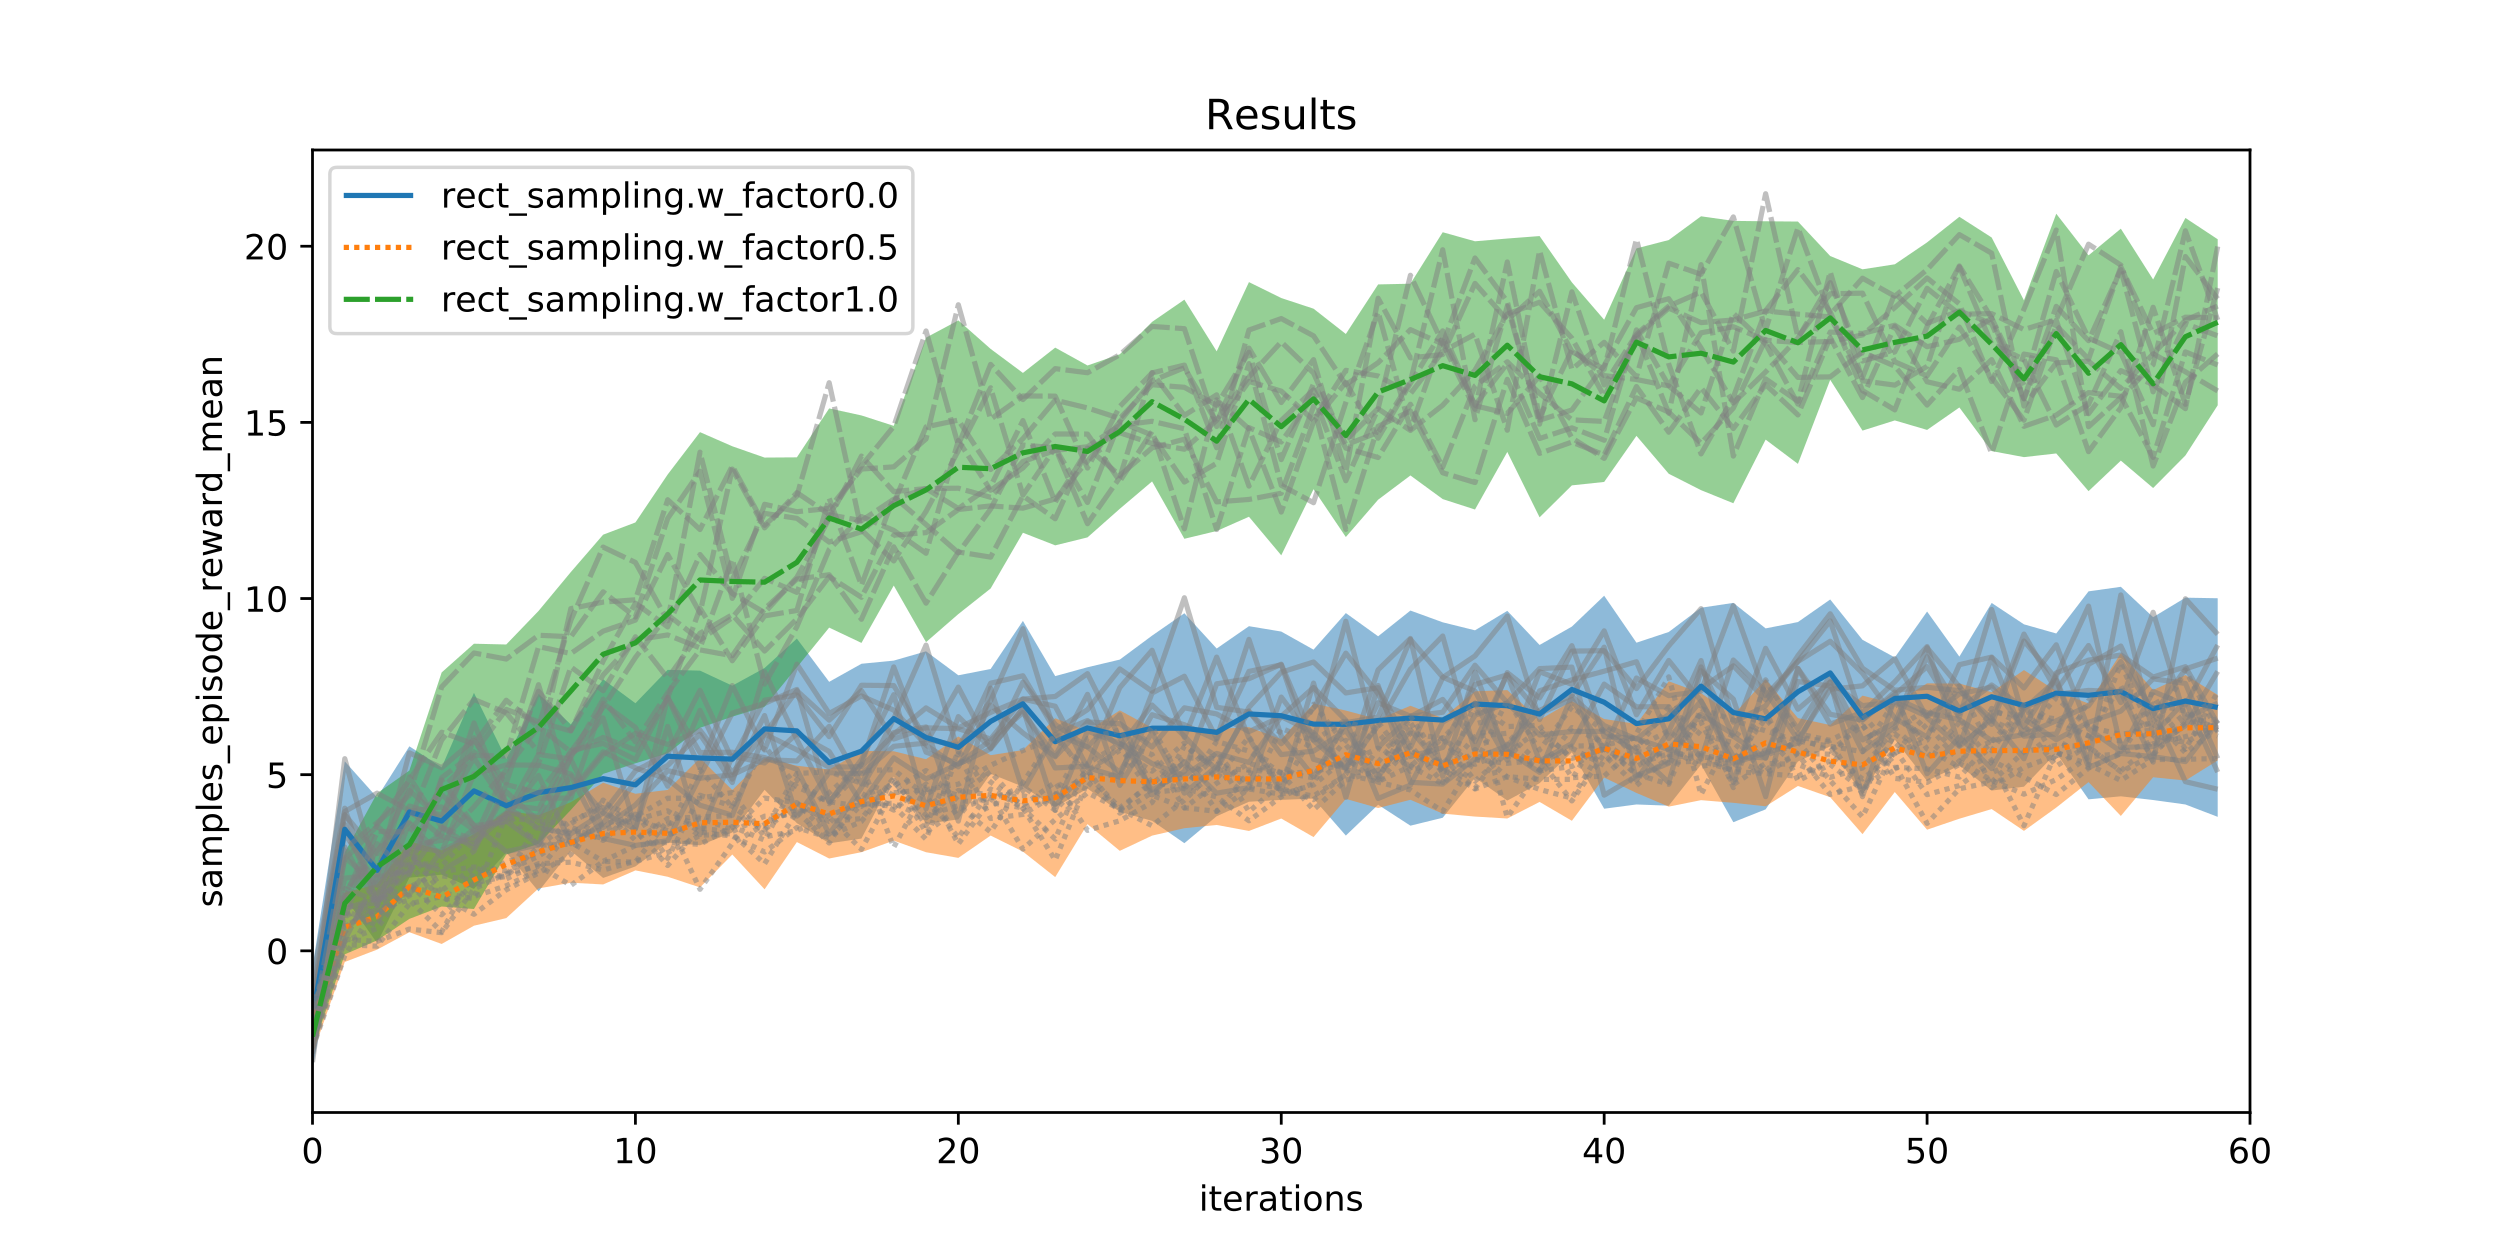 <?xml version="1.0" encoding="utf-8" standalone="no"?>
<!DOCTYPE svg PUBLIC "-//W3C//DTD SVG 1.1//EN"
  "http://www.w3.org/Graphics/SVG/1.1/DTD/svg11.dtd">
<!-- Created with matplotlib (https://matplotlib.org/) -->
<svg height="360pt" version="1.1" viewBox="0 0 720 360" width="720pt" xmlns="http://www.w3.org/2000/svg" xmlns:xlink="http://www.w3.org/1999/xlink">
 <defs>
  <style type="text/css">
*{stroke-linecap:butt;stroke-linejoin:round;}
  </style>
 </defs>
 <g id="figure_1">
  <g id="patch_1">
   <path d="M 0 360 
L 720 360 
L 720 0 
L 0 0 
z
" style="fill:#ffffff;"/>
  </g>
  <g id="axes_1">
   <g id="patch_2">
    <path d="M 90 320.4 
L 648 320.4 
L 648 43.2 
L 90 43.2 
z
" style="fill:#ffffff;"/>
   </g>
   <g id="PolyCollection_1">
    <path clip-path="url(#p4b6a511662)" d="M 90 278.469 
L 90 307.8 
L 99.3 258.397 
L 108.6 271.63 
L 117.9 252.77 
L 127.2 251.919 
L 136.5 256.005 
L 145.8 245.508 
L 155.1 256.717 
L 164.4 245.017 
L 173.7 252.849 
L 183 249.531 
L 192.3 242.664 
L 201.6 243.45 
L 210.9 239.761 
L 220.2 227.462 
L 229.5 237.076 
L 238.8 242.878 
L 248.1 241.504 
L 257.4 223.662 
L 266.7 237.232 
L 276 235.993 
L 285.3 222.864 
L 294.6 226.565 
L 303.9 232.486 
L 313.2 227.097 
L 322.5 233.842 
L 331.8 236.402 
L 341.1 242.838 
L 350.4 235.066 
L 359.7 230.902 
L 369 230.37 
L 378.3 229.994 
L 387.6 240.646 
L 396.9 231.759 
L 406.2 237.795 
L 415.5 235.511 
L 424.8 223.975 
L 434.1 230.563 
L 443.4 225.561 
L 452.7 216.658 
L 462 232.912 
L 471.3 231.686 
L 480.6 232.038 
L 489.9 220.225 
L 499.2 236.793 
L 508.5 233.096 
L 517.8 219.323 
L 527.1 214.954 
L 536.4 228.913 
L 545.7 212.994 
L 555 224.916 
L 564.3 220.483 
L 573.6 227.676 
L 582.9 226.572 
L 592.2 216.829 
L 601.5 230.209 
L 610.8 229.336 
L 620.1 230.405 
L 629.4 231.69 
L 638.7 235.253 
L 638.7 172.295 
L 638.7 172.295 
L 629.4 172.128 
L 620.1 177.746 
L 610.8 168.999 
L 601.5 170.308 
L 592.2 182.445 
L 582.9 179.806 
L 573.6 173.654 
L 564.3 189.107 
L 555 176.126 
L 545.7 189.341 
L 536.4 184.272 
L 527.1 172.65 
L 517.8 179.153 
L 508.5 180.977 
L 499.2 173.628 
L 489.9 175.024 
L 480.6 182.01 
L 471.3 185.099 
L 462 171.57 
L 452.7 180.46 
L 443.4 185.746 
L 434.1 175.926 
L 424.8 181.532 
L 415.5 179.225 
L 406.2 175.837 
L 396.9 183.252 
L 387.6 176.563 
L 378.3 187.099 
L 369 181.889 
L 359.7 180.342 
L 350.4 186.777 
L 341.1 176.609 
L 331.8 183.06 
L 322.5 189.962 
L 313.2 192.168 
L 303.9 194.718 
L 294.6 178.827 
L 285.3 192.673 
L 276 194.479 
L 266.7 187.579 
L 257.4 190.254 
L 248.1 191.162 
L 238.8 196.369 
L 229.5 183.913 
L 220.2 192.384 
L 210.9 197.479 
L 201.6 193.144 
L 192.3 192.911 
L 183 202.535 
L 173.7 195.645 
L 164.4 208.648 
L 155.1 199.8 
L 145.8 218.607 
L 136.5 199.542 
L 127.2 221.021 
L 117.9 214.936 
L 108.6 229.672 
L 99.3 219.274 
L 90 278.469 
z
" style="fill:#1f77b4;fill-opacity:0.5;"/>
   </g>
   <g id="PolyCollection_2">
    <path clip-path="url(#p4b6a511662)" d="M 90 286.64 
L 90 303.663 
L 99.3 277.044 
L 108.6 273.488 
L 117.9 268.482 
L 127.2 271.862 
L 136.5 266.603 
L 145.8 264.414 
L 155.1 255.871 
L 164.4 254.23 
L 173.7 254.721 
L 183 250.671 
L 192.3 252.508 
L 201.6 255.585 
L 210.9 246.1 
L 220.2 256.121 
L 229.5 242.514 
L 238.8 247.254 
L 248.1 245.429 
L 257.4 242.1 
L 266.7 245.444 
L 276 247.072 
L 285.3 240.641 
L 294.6 245.256 
L 303.9 252.605 
L 313.2 237.344 
L 322.5 245.043 
L 331.8 240.66 
L 341.1 238.521 
L 350.4 237.588 
L 359.7 239.314 
L 369 235.736 
L 378.3 241.08 
L 387.6 230.073 
L 396.9 232.713 
L 406.2 230.338 
L 415.5 234.326 
L 424.8 235.173 
L 434.1 235.727 
L 443.4 230.952 
L 452.7 236.387 
L 462 223.954 
L 471.3 228.371 
L 480.6 232.306 
L 489.9 230.445 
L 499.2 231.216 
L 508.5 232.215 
L 517.8 226.357 
L 527.1 229.601 
L 536.4 240.233 
L 545.7 228.101 
L 555 238.953 
L 564.3 235.79 
L 573.6 233.012 
L 582.9 239.291 
L 592.2 232.581 
L 601.5 225.245 
L 610.8 234.996 
L 620.1 223.849 
L 629.4 224.798 
L 638.7 219.002 
L 638.7 200.128 
L 638.7 200.128 
L 629.4 194.403 
L 620.1 198.723 
L 610.8 188.125 
L 601.5 202.617 
L 592.2 199.044 
L 582.9 192.979 
L 573.6 199.334 
L 564.3 196.885 
L 555 196.794 
L 545.7 202.704 
L 536.4 200.342 
L 527.1 208.812 
L 517.8 206.81 
L 508.5 195.669 
L 499.2 205.916 
L 489.9 199.635 
L 480.6 196.207 
L 471.3 208.504 
L 462 207.073 
L 452.7 201.919 
L 443.4 207.302 
L 434.1 198.746 
L 424.8 199.093 
L 415.5 206.817 
L 406.2 203.264 
L 396.9 207.147 
L 387.6 204.64 
L 378.3 202.627 
L 369 212.888 
L 359.7 209.398 
L 350.4 209.951 
L 341.1 210.165 
L 331.8 209.615 
L 322.5 204.589 
L 313.2 210.518 
L 303.9 206.859 
L 294.6 216.012 
L 285.3 217.488 
L 276 212.115 
L 266.7 218.657 
L 257.4 216.359 
L 248.1 216.267 
L 238.8 221.632 
L 229.5 220.53 
L 220.2 218.358 
L 210.9 227.526 
L 201.6 218.34 
L 192.3 227.495 
L 183 228.599 
L 173.7 225.414 
L 164.4 231.027 
L 155.1 234.792 
L 145.8 233.551 
L 136.5 240.255 
L 127.2 244.915 
L 117.9 242.312 
L 108.6 254.588 
L 99.3 257.101 
L 90 286.64 
z
" style="fill:#ff7f0e;fill-opacity:0.5;"/>
   </g>
   <g id="PolyCollection_3">
    <path clip-path="url(#p4b6a511662)" d="M 90 294.477 
L 90 302.534 
L 99.3 274.841 
L 108.6 270.835 
L 117.9 264.634 
L 127.2 261.071 
L 136.5 261.8 
L 145.8 246.097 
L 155.1 243.026 
L 164.4 233.266 
L 173.7 222.878 
L 183 219.827 
L 192.3 216.961 
L 201.6 209.608 
L 210.9 206.393 
L 220.2 203.547 
L 229.5 192.198 
L 238.8 180.754 
L 248.1 185.158 
L 257.4 168.641 
L 266.7 184.94 
L 276 176.852 
L 285.3 169.485 
L 294.6 153.43 
L 303.9 157.062 
L 313.2 154.769 
L 322.5 146.535 
L 331.8 138.653 
L 341.1 155.17 
L 350.4 152.927 
L 359.7 148.826 
L 369 159.932 
L 378.3 140.881 
L 387.6 154.66 
L 396.9 143.914 
L 406.2 136.93 
L 415.5 143.742 
L 424.8 146.745 
L 434.1 130.157 
L 443.4 148.991 
L 452.7 139.785 
L 462 138.799 
L 471.3 125.524 
L 480.6 136.447 
L 489.9 141.163 
L 499.2 144.941 
L 508.5 126.612 
L 517.8 133.593 
L 527.1 109.39 
L 536.4 124.013 
L 545.7 121.082 
L 555 123.818 
L 564.3 117.349 
L 573.6 129.909 
L 582.9 131.651 
L 592.2 130.593 
L 601.5 141.451 
L 610.8 132.659 
L 620.1 140.551 
L 629.4 131.177 
L 638.7 116.718 
L 638.7 68.912 
L 638.7 68.912 
L 629.4 62.771 
L 620.1 80.494 
L 610.8 65.861 
L 601.5 73.539 
L 592.2 61.559 
L 582.9 86.506 
L 573.6 68.4 
L 564.3 62.437 
L 555 69.805 
L 545.7 76.116 
L 536.4 77.562 
L 527.1 73.737 
L 517.8 63.81 
L 508.5 63.727 
L 499.2 63.613 
L 489.9 62.29 
L 480.6 69.128 
L 471.3 71.535 
L 462 92.096 
L 452.7 81.315 
L 443.4 67.986 
L 434.1 68.696 
L 424.8 69.491 
L 415.5 66.881 
L 406.2 81.71 
L 396.9 81.913 
L 387.6 96.189 
L 378.3 88.904 
L 369 85.833 
L 359.7 81.248 
L 350.4 101.179 
L 341.1 86.301 
L 331.8 92.705 
L 322.5 102.024 
L 313.2 105.262 
L 303.9 100.114 
L 294.6 107.401 
L 285.3 100.486 
L 276 92.276 
L 266.7 97.239 
L 257.4 122.652 
L 248.1 119.647 
L 238.8 117.623 
L 229.5 131.715 
L 220.2 131.782 
L 210.9 128.528 
L 201.6 124.458 
L 192.3 136.64 
L 183 150.463 
L 173.7 153.99 
L 164.4 164.749 
L 155.1 175.95 
L 145.8 185.614 
L 136.5 185.389 
L 127.2 193.661 
L 117.9 221.904 
L 108.6 228.47 
L 99.3 245.501 
L 90 294.477 
z
" style="fill:#2ca02c;fill-opacity:0.5;"/>
   </g>
   <g id="matplotlib.axis_1">
    <g id="xtick_1">
     <g id="line2d_1">
      <defs>
       <path d="M 0 0 
L 0 3.5 
" id="m806b1f154c" style="stroke:#000000;stroke-width:0.8;"/>
      </defs>
      <g>
       <use style="stroke:#000000;stroke-width:0.8;" x="90" xlink:href="#m806b1f154c" y="320.4"/>
      </g>
     </g>
     <g id="text_1">
      <!-- 0 -->
      <defs>
       <path d="M 31.781 66.406 
Q 24.172 66.406 20.328 58.906 
Q 16.5 51.422 16.5 36.375 
Q 16.5 21.391 20.328 13.891 
Q 24.172 6.391 31.781 6.391 
Q 39.453 6.391 43.281 13.891 
Q 47.125 21.391 47.125 36.375 
Q 47.125 51.422 43.281 58.906 
Q 39.453 66.406 31.781 66.406 
z
M 31.781 74.219 
Q 44.047 74.219 50.516 64.516 
Q 56.984 54.828 56.984 36.375 
Q 56.984 17.969 50.516 8.266 
Q 44.047 -1.422 31.781 -1.422 
Q 19.531 -1.422 13.062 8.266 
Q 6.594 17.969 6.594 36.375 
Q 6.594 54.828 13.062 64.516 
Q 19.531 74.219 31.781 74.219 
z
" id="DejaVuSans-48"/>
      </defs>
      <g transform="translate(86.819 334.998)scale(0.1 -0.1)">
       <use xlink:href="#DejaVuSans-48"/>
      </g>
     </g>
    </g>
    <g id="xtick_2">
     <g id="line2d_2">
      <g>
       <use style="stroke:#000000;stroke-width:0.8;" x="183" xlink:href="#m806b1f154c" y="320.4"/>
      </g>
     </g>
     <g id="text_2">
      <!-- 10 -->
      <defs>
       <path d="M 12.406 8.297 
L 28.516 8.297 
L 28.516 63.922 
L 10.984 60.406 
L 10.984 69.391 
L 28.422 72.906 
L 38.281 72.906 
L 38.281 8.297 
L 54.391 8.297 
L 54.391 0 
L 12.406 0 
z
" id="DejaVuSans-49"/>
      </defs>
      <g transform="translate(176.637 334.998)scale(0.1 -0.1)">
       <use xlink:href="#DejaVuSans-49"/>
       <use x="63.623" xlink:href="#DejaVuSans-48"/>
      </g>
     </g>
    </g>
    <g id="xtick_3">
     <g id="line2d_3">
      <g>
       <use style="stroke:#000000;stroke-width:0.8;" x="276" xlink:href="#m806b1f154c" y="320.4"/>
      </g>
     </g>
     <g id="text_3">
      <!-- 20 -->
      <defs>
       <path d="M 19.188 8.297 
L 53.609 8.297 
L 53.609 0 
L 7.328 0 
L 7.328 8.297 
Q 12.938 14.109 22.625 23.891 
Q 32.328 33.688 34.812 36.531 
Q 39.547 41.844 41.422 45.531 
Q 43.312 49.219 43.312 52.781 
Q 43.312 58.594 39.234 62.25 
Q 35.156 65.922 28.609 65.922 
Q 23.969 65.922 18.812 64.312 
Q 13.672 62.703 7.812 59.422 
L 7.812 69.391 
Q 13.766 71.781 18.938 73 
Q 24.125 74.219 28.422 74.219 
Q 39.75 74.219 46.484 68.547 
Q 53.219 62.891 53.219 53.422 
Q 53.219 48.922 51.531 44.891 
Q 49.859 40.875 45.406 35.406 
Q 44.188 33.984 37.641 27.219 
Q 31.109 20.453 19.188 8.297 
z
" id="DejaVuSans-50"/>
      </defs>
      <g transform="translate(269.637 334.998)scale(0.1 -0.1)">
       <use xlink:href="#DejaVuSans-50"/>
       <use x="63.623" xlink:href="#DejaVuSans-48"/>
      </g>
     </g>
    </g>
    <g id="xtick_4">
     <g id="line2d_4">
      <g>
       <use style="stroke:#000000;stroke-width:0.8;" x="369" xlink:href="#m806b1f154c" y="320.4"/>
      </g>
     </g>
     <g id="text_4">
      <!-- 30 -->
      <defs>
       <path d="M 40.578 39.312 
Q 47.656 37.797 51.625 33 
Q 55.609 28.219 55.609 21.188 
Q 55.609 10.406 48.188 4.484 
Q 40.766 -1.422 27.094 -1.422 
Q 22.516 -1.422 17.656 -0.516 
Q 12.797 0.391 7.625 2.203 
L 7.625 11.719 
Q 11.719 9.328 16.594 8.109 
Q 21.484 6.891 26.812 6.891 
Q 36.078 6.891 40.938 10.547 
Q 45.797 14.203 45.797 21.188 
Q 45.797 27.641 41.281 31.266 
Q 36.766 34.906 28.719 34.906 
L 20.219 34.906 
L 20.219 43.016 
L 29.109 43.016 
Q 36.375 43.016 40.234 45.922 
Q 44.094 48.828 44.094 54.297 
Q 44.094 59.906 40.109 62.906 
Q 36.141 65.922 28.719 65.922 
Q 24.656 65.922 20.016 65.031 
Q 15.375 64.156 9.812 62.312 
L 9.812 71.094 
Q 15.438 72.656 20.344 73.438 
Q 25.25 74.219 29.594 74.219 
Q 40.828 74.219 47.359 69.109 
Q 53.906 64.016 53.906 55.328 
Q 53.906 49.266 50.438 45.094 
Q 46.969 40.922 40.578 39.312 
z
" id="DejaVuSans-51"/>
      </defs>
      <g transform="translate(362.637 334.998)scale(0.1 -0.1)">
       <use xlink:href="#DejaVuSans-51"/>
       <use x="63.623" xlink:href="#DejaVuSans-48"/>
      </g>
     </g>
    </g>
    <g id="xtick_5">
     <g id="line2d_5">
      <g>
       <use style="stroke:#000000;stroke-width:0.8;" x="462" xlink:href="#m806b1f154c" y="320.4"/>
      </g>
     </g>
     <g id="text_5">
      <!-- 40 -->
      <defs>
       <path d="M 37.797 64.312 
L 12.891 25.391 
L 37.797 25.391 
z
M 35.203 72.906 
L 47.609 72.906 
L 47.609 25.391 
L 58.016 25.391 
L 58.016 17.188 
L 47.609 17.188 
L 47.609 0 
L 37.797 0 
L 37.797 17.188 
L 4.891 17.188 
L 4.891 26.703 
z
" id="DejaVuSans-52"/>
      </defs>
      <g transform="translate(455.637 334.998)scale(0.1 -0.1)">
       <use xlink:href="#DejaVuSans-52"/>
       <use x="63.623" xlink:href="#DejaVuSans-48"/>
      </g>
     </g>
    </g>
    <g id="xtick_6">
     <g id="line2d_6">
      <g>
       <use style="stroke:#000000;stroke-width:0.8;" x="555" xlink:href="#m806b1f154c" y="320.4"/>
      </g>
     </g>
     <g id="text_6">
      <!-- 50 -->
      <defs>
       <path d="M 10.797 72.906 
L 49.516 72.906 
L 49.516 64.594 
L 19.828 64.594 
L 19.828 46.734 
Q 21.969 47.469 24.109 47.828 
Q 26.266 48.188 28.422 48.188 
Q 40.625 48.188 47.75 41.5 
Q 54.891 34.812 54.891 23.391 
Q 54.891 11.625 47.562 5.094 
Q 40.234 -1.422 26.906 -1.422 
Q 22.312 -1.422 17.547 -0.641 
Q 12.797 0.141 7.719 1.703 
L 7.719 11.625 
Q 12.109 9.234 16.797 8.062 
Q 21.484 6.891 26.703 6.891 
Q 35.156 6.891 40.078 11.328 
Q 45.016 15.766 45.016 23.391 
Q 45.016 31 40.078 35.438 
Q 35.156 39.891 26.703 39.891 
Q 22.75 39.891 18.812 39.016 
Q 14.891 38.141 10.797 36.281 
z
" id="DejaVuSans-53"/>
      </defs>
      <g transform="translate(548.638 334.998)scale(0.1 -0.1)">
       <use xlink:href="#DejaVuSans-53"/>
       <use x="63.623" xlink:href="#DejaVuSans-48"/>
      </g>
     </g>
    </g>
    <g id="xtick_7">
     <g id="line2d_7">
      <g>
       <use style="stroke:#000000;stroke-width:0.8;" x="648" xlink:href="#m806b1f154c" y="320.4"/>
      </g>
     </g>
     <g id="text_7">
      <!-- 60 -->
      <defs>
       <path d="M 33.016 40.375 
Q 26.375 40.375 22.484 35.828 
Q 18.609 31.297 18.609 23.391 
Q 18.609 15.531 22.484 10.953 
Q 26.375 6.391 33.016 6.391 
Q 39.656 6.391 43.531 10.953 
Q 47.406 15.531 47.406 23.391 
Q 47.406 31.297 43.531 35.828 
Q 39.656 40.375 33.016 40.375 
z
M 52.594 71.297 
L 52.594 62.312 
Q 48.875 64.062 45.094 64.984 
Q 41.312 65.922 37.594 65.922 
Q 27.828 65.922 22.672 59.328 
Q 17.531 52.734 16.797 39.406 
Q 19.672 43.656 24.016 45.922 
Q 28.375 48.188 33.594 48.188 
Q 44.578 48.188 50.953 41.516 
Q 57.328 34.859 57.328 23.391 
Q 57.328 12.156 50.688 5.359 
Q 44.047 -1.422 33.016 -1.422 
Q 20.359 -1.422 13.672 8.266 
Q 6.984 17.969 6.984 36.375 
Q 6.984 53.656 15.188 63.938 
Q 23.391 74.219 37.203 74.219 
Q 40.922 74.219 44.703 73.484 
Q 48.484 72.75 52.594 71.297 
z
" id="DejaVuSans-54"/>
      </defs>
      <g transform="translate(641.638 334.998)scale(0.1 -0.1)">
       <use xlink:href="#DejaVuSans-54"/>
       <use x="63.623" xlink:href="#DejaVuSans-48"/>
      </g>
     </g>
    </g>
    <g id="text_8">
     <!-- iterations -->
     <defs>
      <path d="M 9.422 54.688 
L 18.406 54.688 
L 18.406 0 
L 9.422 0 
z
M 9.422 75.984 
L 18.406 75.984 
L 18.406 64.594 
L 9.422 64.594 
z
" id="DejaVuSans-105"/>
      <path d="M 18.312 70.219 
L 18.312 54.688 
L 36.812 54.688 
L 36.812 47.703 
L 18.312 47.703 
L 18.312 18.016 
Q 18.312 11.328 20.141 9.422 
Q 21.969 7.516 27.594 7.516 
L 36.812 7.516 
L 36.812 0 
L 27.594 0 
Q 17.188 0 13.234 3.875 
Q 9.281 7.766 9.281 18.016 
L 9.281 47.703 
L 2.688 47.703 
L 2.688 54.688 
L 9.281 54.688 
L 9.281 70.219 
z
" id="DejaVuSans-116"/>
      <path d="M 56.203 29.594 
L 56.203 25.203 
L 14.891 25.203 
Q 15.484 15.922 20.484 11.062 
Q 25.484 6.203 34.422 6.203 
Q 39.594 6.203 44.453 7.469 
Q 49.312 8.734 54.109 11.281 
L 54.109 2.781 
Q 49.266 0.734 44.188 -0.344 
Q 39.109 -1.422 33.891 -1.422 
Q 20.797 -1.422 13.156 6.188 
Q 5.516 13.812 5.516 26.812 
Q 5.516 40.234 12.766 48.109 
Q 20.016 56 32.328 56 
Q 43.359 56 49.781 48.891 
Q 56.203 41.797 56.203 29.594 
z
M 47.219 32.234 
Q 47.125 39.594 43.094 43.984 
Q 39.062 48.391 32.422 48.391 
Q 24.906 48.391 20.391 44.141 
Q 15.875 39.891 15.188 32.172 
z
" id="DejaVuSans-101"/>
      <path d="M 41.109 46.297 
Q 39.594 47.172 37.812 47.578 
Q 36.031 48 33.891 48 
Q 26.266 48 22.188 43.047 
Q 18.109 38.094 18.109 28.812 
L 18.109 0 
L 9.078 0 
L 9.078 54.688 
L 18.109 54.688 
L 18.109 46.188 
Q 20.953 51.172 25.484 53.578 
Q 30.031 56 36.531 56 
Q 37.453 56 38.578 55.875 
Q 39.703 55.766 41.062 55.516 
z
" id="DejaVuSans-114"/>
      <path d="M 34.281 27.484 
Q 23.391 27.484 19.188 25 
Q 14.984 22.516 14.984 16.5 
Q 14.984 11.719 18.141 8.906 
Q 21.297 6.109 26.703 6.109 
Q 34.188 6.109 38.703 11.406 
Q 43.219 16.703 43.219 25.484 
L 43.219 27.484 
z
M 52.203 31.203 
L 52.203 0 
L 43.219 0 
L 43.219 8.297 
Q 40.141 3.328 35.547 0.953 
Q 30.953 -1.422 24.312 -1.422 
Q 15.922 -1.422 10.953 3.297 
Q 6 8.016 6 15.922 
Q 6 25.141 12.172 29.828 
Q 18.359 34.516 30.609 34.516 
L 43.219 34.516 
L 43.219 35.406 
Q 43.219 41.609 39.141 45 
Q 35.062 48.391 27.688 48.391 
Q 23 48.391 18.547 47.266 
Q 14.109 46.141 10.016 43.891 
L 10.016 52.203 
Q 14.938 54.109 19.578 55.047 
Q 24.219 56 28.609 56 
Q 40.484 56 46.344 49.844 
Q 52.203 43.703 52.203 31.203 
z
" id="DejaVuSans-97"/>
      <path d="M 30.609 48.391 
Q 23.391 48.391 19.188 42.75 
Q 14.984 37.109 14.984 27.297 
Q 14.984 17.484 19.156 11.844 
Q 23.344 6.203 30.609 6.203 
Q 37.797 6.203 41.984 11.859 
Q 46.188 17.531 46.188 27.297 
Q 46.188 37.016 41.984 42.703 
Q 37.797 48.391 30.609 48.391 
z
M 30.609 56 
Q 42.328 56 49.016 48.375 
Q 55.719 40.766 55.719 27.297 
Q 55.719 13.875 49.016 6.219 
Q 42.328 -1.422 30.609 -1.422 
Q 18.844 -1.422 12.172 6.219 
Q 5.516 13.875 5.516 27.297 
Q 5.516 40.766 12.172 48.375 
Q 18.844 56 30.609 56 
z
" id="DejaVuSans-111"/>
      <path d="M 54.891 33.016 
L 54.891 0 
L 45.906 0 
L 45.906 32.719 
Q 45.906 40.484 42.875 44.328 
Q 39.844 48.188 33.797 48.188 
Q 26.516 48.188 22.312 43.547 
Q 18.109 38.922 18.109 30.906 
L 18.109 0 
L 9.078 0 
L 9.078 54.688 
L 18.109 54.688 
L 18.109 46.188 
Q 21.344 51.125 25.703 53.562 
Q 30.078 56 35.797 56 
Q 45.219 56 50.047 50.172 
Q 54.891 44.344 54.891 33.016 
z
" id="DejaVuSans-110"/>
      <path d="M 44.281 53.078 
L 44.281 44.578 
Q 40.484 46.531 36.375 47.5 
Q 32.281 48.484 27.875 48.484 
Q 21.188 48.484 17.844 46.438 
Q 14.5 44.391 14.5 40.281 
Q 14.5 37.156 16.891 35.375 
Q 19.281 33.594 26.516 31.984 
L 29.594 31.297 
Q 39.156 29.25 43.188 25.516 
Q 47.219 21.781 47.219 15.094 
Q 47.219 7.469 41.188 3.016 
Q 35.156 -1.422 24.609 -1.422 
Q 20.219 -1.422 15.453 -0.562 
Q 10.688 0.297 5.422 2 
L 5.422 11.281 
Q 10.406 8.688 15.234 7.391 
Q 20.062 6.109 24.812 6.109 
Q 31.156 6.109 34.562 8.281 
Q 37.984 10.453 37.984 14.406 
Q 37.984 18.062 35.516 20.016 
Q 33.062 21.969 24.703 23.781 
L 21.578 24.516 
Q 13.234 26.266 9.516 29.906 
Q 5.812 33.547 5.812 39.891 
Q 5.812 47.609 11.281 51.797 
Q 16.75 56 26.812 56 
Q 31.781 56 36.172 55.266 
Q 40.578 54.547 44.281 53.078 
z
" id="DejaVuSans-115"/>
     </defs>
     <g transform="translate(345.273 348.677)scale(0.1 -0.1)">
      <use xlink:href="#DejaVuSans-105"/>
      <use x="27.783" xlink:href="#DejaVuSans-116"/>
      <use x="66.992" xlink:href="#DejaVuSans-101"/>
      <use x="128.516" xlink:href="#DejaVuSans-114"/>
      <use x="169.629" xlink:href="#DejaVuSans-97"/>
      <use x="230.908" xlink:href="#DejaVuSans-116"/>
      <use x="270.117" xlink:href="#DejaVuSans-105"/>
      <use x="297.9" xlink:href="#DejaVuSans-111"/>
      <use x="359.082" xlink:href="#DejaVuSans-110"/>
      <use x="422.461" xlink:href="#DejaVuSans-115"/>
     </g>
    </g>
   </g>
   <g id="matplotlib.axis_2">
    <g id="ytick_1">
     <g id="line2d_8">
      <defs>
       <path d="M 0 0 
L -3.5 0 
" id="mf1e65da423" style="stroke:#000000;stroke-width:0.8;"/>
      </defs>
      <g>
       <use style="stroke:#000000;stroke-width:0.8;" x="90" xlink:href="#mf1e65da423" y="273.838"/>
      </g>
     </g>
     <g id="text_9">
      <!-- 0 -->
      <g transform="translate(76.638 277.637)scale(0.1 -0.1)">
       <use xlink:href="#DejaVuSans-48"/>
      </g>
     </g>
    </g>
    <g id="ytick_2">
     <g id="line2d_9">
      <g>
       <use style="stroke:#000000;stroke-width:0.8;" x="90" xlink:href="#mf1e65da423" y="223.108"/>
      </g>
     </g>
     <g id="text_10">
      <!-- 5 -->
      <g transform="translate(76.638 226.907)scale(0.1 -0.1)">
       <use xlink:href="#DejaVuSans-53"/>
      </g>
     </g>
    </g>
    <g id="ytick_3">
     <g id="line2d_10">
      <g>
       <use style="stroke:#000000;stroke-width:0.8;" x="90" xlink:href="#mf1e65da423" y="172.377"/>
      </g>
     </g>
     <g id="text_11">
      <!-- 10 -->
      <g transform="translate(70.275 176.177)scale(0.1 -0.1)">
       <use xlink:href="#DejaVuSans-49"/>
       <use x="63.623" xlink:href="#DejaVuSans-48"/>
      </g>
     </g>
    </g>
    <g id="ytick_4">
     <g id="line2d_11">
      <g>
       <use style="stroke:#000000;stroke-width:0.8;" x="90" xlink:href="#mf1e65da423" y="121.647"/>
      </g>
     </g>
     <g id="text_12">
      <!-- 15 -->
      <g transform="translate(70.275 125.446)scale(0.1 -0.1)">
       <use xlink:href="#DejaVuSans-49"/>
       <use x="63.623" xlink:href="#DejaVuSans-53"/>
      </g>
     </g>
    </g>
    <g id="ytick_5">
     <g id="line2d_12">
      <g>
       <use style="stroke:#000000;stroke-width:0.8;" x="90" xlink:href="#mf1e65da423" y="70.917"/>
      </g>
     </g>
     <g id="text_13">
      <!-- 20 -->
      <g transform="translate(70.275 74.716)scale(0.1 -0.1)">
       <use xlink:href="#DejaVuSans-50"/>
       <use x="63.623" xlink:href="#DejaVuSans-48"/>
      </g>
     </g>
    </g>
    <g id="text_14">
     <!-- samples_episode_reward_mean -->
     <defs>
      <path d="M 52 44.188 
Q 55.375 50.25 60.062 53.125 
Q 64.75 56 71.094 56 
Q 79.641 56 84.281 50.016 
Q 88.922 44.047 88.922 33.016 
L 88.922 0 
L 79.891 0 
L 79.891 32.719 
Q 79.891 40.578 77.094 44.375 
Q 74.312 48.188 68.609 48.188 
Q 61.625 48.188 57.562 43.547 
Q 53.516 38.922 53.516 30.906 
L 53.516 0 
L 44.484 0 
L 44.484 32.719 
Q 44.484 40.625 41.703 44.406 
Q 38.922 48.188 33.109 48.188 
Q 26.219 48.188 22.156 43.531 
Q 18.109 38.875 18.109 30.906 
L 18.109 0 
L 9.078 0 
L 9.078 54.688 
L 18.109 54.688 
L 18.109 46.188 
Q 21.188 51.219 25.484 53.609 
Q 29.781 56 35.688 56 
Q 41.656 56 45.828 52.969 
Q 50 49.953 52 44.188 
z
" id="DejaVuSans-109"/>
      <path d="M 18.109 8.203 
L 18.109 -20.797 
L 9.078 -20.797 
L 9.078 54.688 
L 18.109 54.688 
L 18.109 46.391 
Q 20.953 51.266 25.266 53.625 
Q 29.594 56 35.594 56 
Q 45.562 56 51.781 48.094 
Q 58.016 40.188 58.016 27.297 
Q 58.016 14.406 51.781 6.484 
Q 45.562 -1.422 35.594 -1.422 
Q 29.594 -1.422 25.266 0.953 
Q 20.953 3.328 18.109 8.203 
z
M 48.688 27.297 
Q 48.688 37.203 44.609 42.844 
Q 40.531 48.484 33.406 48.484 
Q 26.266 48.484 22.188 42.844 
Q 18.109 37.203 18.109 27.297 
Q 18.109 17.391 22.188 11.75 
Q 26.266 6.109 33.406 6.109 
Q 40.531 6.109 44.609 11.75 
Q 48.688 17.391 48.688 27.297 
z
" id="DejaVuSans-112"/>
      <path d="M 9.422 75.984 
L 18.406 75.984 
L 18.406 0 
L 9.422 0 
z
" id="DejaVuSans-108"/>
      <path d="M 50.984 -16.609 
L 50.984 -23.578 
L -0.984 -23.578 
L -0.984 -16.609 
z
" id="DejaVuSans-95"/>
      <path d="M 45.406 46.391 
L 45.406 75.984 
L 54.391 75.984 
L 54.391 0 
L 45.406 0 
L 45.406 8.203 
Q 42.578 3.328 38.25 0.953 
Q 33.938 -1.422 27.875 -1.422 
Q 17.969 -1.422 11.734 6.484 
Q 5.516 14.406 5.516 27.297 
Q 5.516 40.188 11.734 48.094 
Q 17.969 56 27.875 56 
Q 33.938 56 38.25 53.625 
Q 42.578 51.266 45.406 46.391 
z
M 14.797 27.297 
Q 14.797 17.391 18.875 11.75 
Q 22.953 6.109 30.078 6.109 
Q 37.203 6.109 41.297 11.75 
Q 45.406 17.391 45.406 27.297 
Q 45.406 37.203 41.297 42.844 
Q 37.203 48.484 30.078 48.484 
Q 22.953 48.484 18.875 42.844 
Q 14.797 37.203 14.797 27.297 
z
" id="DejaVuSans-100"/>
      <path d="M 4.203 54.688 
L 13.188 54.688 
L 24.422 12.016 
L 35.594 54.688 
L 46.188 54.688 
L 57.422 12.016 
L 68.609 54.688 
L 77.594 54.688 
L 63.281 0 
L 52.688 0 
L 40.922 44.828 
L 29.109 0 
L 18.5 0 
z
" id="DejaVuSans-119"/>
     </defs>
     <g transform="translate(63.917 261.33)rotate(-90)scale(0.1 -0.1)">
      <use xlink:href="#DejaVuSans-115"/>
      <use x="52.1" xlink:href="#DejaVuSans-97"/>
      <use x="113.379" xlink:href="#DejaVuSans-109"/>
      <use x="210.791" xlink:href="#DejaVuSans-112"/>
      <use x="274.268" xlink:href="#DejaVuSans-108"/>
      <use x="302.051" xlink:href="#DejaVuSans-101"/>
      <use x="363.574" xlink:href="#DejaVuSans-115"/>
      <use x="415.674" xlink:href="#DejaVuSans-95"/>
      <use x="465.674" xlink:href="#DejaVuSans-101"/>
      <use x="527.197" xlink:href="#DejaVuSans-112"/>
      <use x="590.674" xlink:href="#DejaVuSans-105"/>
      <use x="618.457" xlink:href="#DejaVuSans-115"/>
      <use x="670.557" xlink:href="#DejaVuSans-111"/>
      <use x="731.738" xlink:href="#DejaVuSans-100"/>
      <use x="795.215" xlink:href="#DejaVuSans-101"/>
      <use x="856.738" xlink:href="#DejaVuSans-95"/>
      <use x="906.738" xlink:href="#DejaVuSans-114"/>
      <use x="947.82" xlink:href="#DejaVuSans-101"/>
      <use x="1009.344" xlink:href="#DejaVuSans-119"/>
      <use x="1091.131" xlink:href="#DejaVuSans-97"/>
      <use x="1152.41" xlink:href="#DejaVuSans-114"/>
      <use x="1193.508" xlink:href="#DejaVuSans-100"/>
      <use x="1256.984" xlink:href="#DejaVuSans-95"/>
      <use x="1306.984" xlink:href="#DejaVuSans-109"/>
      <use x="1404.396" xlink:href="#DejaVuSans-101"/>
      <use x="1465.92" xlink:href="#DejaVuSans-97"/>
      <use x="1527.199" xlink:href="#DejaVuSans-110"/>
     </g>
    </g>
   </g>
   <g id="line2d_13">
    <path clip-path="url(#p4b6a511662)" d="M 90 282.573 
L 99.3 232.768 
L 108.6 260.492 
L 117.9 243.615 
L 127.2 245.295 
L 136.5 222.95 
L 145.8 220.31 
L 155.1 220.376 
L 164.4 222.895 
L 173.7 234.169 
L 183 222.023 
L 192.3 217.081 
L 201.6 198.799 
L 210.9 218.772 
L 220.2 201.641 
L 229.5 200.172 
L 238.8 212.141 
L 248.1 197.355 
L 257.4 197.446 
L 266.7 212.919 
L 276 214.732 
L 285.3 201.821 
L 294.6 181.075 
L 303.9 211.36 
L 313.2 207.51 
L 322.5 215.048 
L 331.8 203.051 
L 341.1 212.007 
L 350.4 221.796 
L 359.7 203.7 
L 369 193.604 
L 378.3 190.657 
L 387.6 199.573 
L 396.9 198.047 
L 406.2 215.284 
L 415.5 195.143 
L 424.8 188.914 
L 434.1 177.449 
L 443.4 207.236 
L 452.7 187.527 
L 462 187.398 
L 471.3 198.303 
L 480.6 185.997 
L 489.9 175.298 
L 499.2 207.97 
L 508.5 203.276 
L 517.8 188.834 
L 527.1 176.775 
L 536.4 192.44 
L 545.7 198.788 
L 555 197.943 
L 564.3 198.891 
L 573.6 206.966 
L 582.9 218.523 
L 592.2 193.803 
L 601.5 190.117 
L 610.8 188.643 
L 620.1 195 
L 629.4 192.008 
L 638.7 208.446 
" style="fill:none;stroke:#808080;stroke-dasharray:;stroke-dashoffset:0;stroke-opacity:0.5;stroke-width:1.5;"/>
   </g>
   <g id="line2d_14">
    <path clip-path="url(#p4b6a511662)" d="M 90 287.114 
L 99.3 247.461 
L 108.6 237.915 
L 117.9 246.038 
L 127.2 240.281 
L 136.5 212.47 
L 145.8 231.739 
L 155.1 232.977 
L 164.4 216.145 
L 173.7 214.098 
L 183 218.758 
L 192.3 200.858 
L 201.6 216.739 
L 210.9 216.641 
L 220.2 218.184 
L 229.5 221.581 
L 238.8 240.236 
L 248.1 226.815 
L 257.4 210.973 
L 266.7 209.36 
L 276 236.475 
L 285.3 198.199 
L 294.6 227.727 
L 303.9 211.47 
L 313.2 215.095 
L 322.5 205.874 
L 331.8 228.93 
L 341.1 219.317 
L 350.4 228.437 
L 359.7 226.817 
L 369 200.762 
L 378.3 213.262 
L 387.6 221.381 
L 396.9 202.387 
L 406.2 206.265 
L 415.5 205.125 
L 424.8 191.583 
L 434.1 202.42 
L 443.4 211.681 
L 452.7 210.668 
L 462 210.621 
L 471.3 216.618 
L 480.6 225.359 
L 489.9 193.171 
L 499.2 201.322 
L 508.5 229.431 
L 517.8 192.555 
L 527.1 208.541 
L 536.4 205.164 
L 545.7 196.345 
L 555 186.212 
L 564.3 214.725 
L 573.6 189.391 
L 582.9 212.007 
L 592.2 211.391 
L 601.5 191.338 
L 610.8 186.06 
L 620.1 205.934 
L 629.4 192.663 
L 638.7 189.544 
" style="fill:none;stroke:#808080;stroke-dasharray:;stroke-dashoffset:0;stroke-opacity:0.5;stroke-width:1.5;"/>
   </g>
   <g id="line2d_15">
    <path clip-path="url(#p4b6a511662)" d="M 90 286.414 
L 99.3 233.716 
L 108.6 228.428 
L 117.9 233.4 
L 127.2 240.923 
L 136.5 243.004 
L 145.8 234.426 
L 155.1 217.278 
L 164.4 218.625 
L 173.7 238.315 
L 183 231.815 
L 192.3 221.947 
L 201.6 224.118 
L 210.9 223.157 
L 220.2 218.772 
L 229.5 219.161 
L 238.8 209.188 
L 248.1 225.773 
L 257.4 206.996 
L 266.7 185.807 
L 276 216.532 
L 285.3 196.769 
L 294.6 194.618 
L 303.9 210.342 
L 313.2 204.39 
L 322.5 192.652 
L 331.8 199.062 
L 341.1 172.158 
L 350.4 203.704 
L 359.7 205.093 
L 369 214.195 
L 378.3 203.939 
L 387.6 188.108 
L 396.9 199.817 
L 406.2 217.879 
L 415.5 215.28 
L 424.8 197.129 
L 434.1 194.361 
L 443.4 205.461 
L 452.7 201.431 
L 462 215.89 
L 471.3 195.268 
L 480.6 200.348 
L 489.9 199.037 
L 499.2 174.439 
L 508.5 200.345 
L 517.8 190.464 
L 527.1 178.842 
L 536.4 207.236 
L 545.7 200.068 
L 555 191.991 
L 564.3 206.606 
L 573.6 175.534 
L 582.9 207.059 
L 592.2 213.024 
L 601.5 208.029 
L 610.8 204.796 
L 620.1 195.494 
L 629.4 196.824 
L 638.7 218.445 
" style="fill:none;stroke:#808080;stroke-dasharray:;stroke-dashoffset:0;stroke-opacity:0.5;stroke-width:1.5;"/>
   </g>
   <g id="line2d_16">
    <path clip-path="url(#p4b6a511662)" d="M 90 296.726 
L 99.3 243.958 
L 108.6 260.805 
L 117.9 236.914 
L 127.2 246.789 
L 136.5 238.663 
L 145.8 235.217 
L 155.1 223.322 
L 164.4 242.986 
L 173.7 237.044 
L 183 225.142 
L 192.3 220.459 
L 201.6 211.479 
L 210.9 225.368 
L 220.2 193.472 
L 229.5 213.016 
L 238.8 230.884 
L 248.1 220.229 
L 257.4 192.077 
L 266.7 216.607 
L 276 219.951 
L 285.3 213.199 
L 294.6 205.238 
L 303.9 217.732 
L 313.2 199.971 
L 322.5 226.184 
L 331.8 210.969 
L 341.1 228.424 
L 350.4 220.744 
L 359.7 204.735 
L 369 217.318 
L 378.3 216.313 
L 387.6 210.393 
L 396.9 223.824 
L 406.2 210.233 
L 415.5 221.145 
L 424.8 206.018 
L 434.1 202.411 
L 443.4 192.56 
L 452.7 192.123 
L 462 229.004 
L 471.3 223.488 
L 480.6 219.859 
L 489.9 192.075 
L 499.2 212.01 
L 508.5 218.371 
L 517.8 192.514 
L 527.1 205.712 
L 536.4 207.451 
L 545.7 199.301 
L 555 222.826 
L 564.3 212.272 
L 573.6 221.357 
L 582.9 204.197 
L 592.2 195.922 
L 601.5 221.055 
L 610.8 216.997 
L 620.1 217.925 
L 629.4 219.336 
L 638.7 207.301 
" style="fill:none;stroke:#808080;stroke-dasharray:;stroke-dashoffset:0;stroke-opacity:0.5;stroke-width:1.5;"/>
   </g>
   <g id="line2d_17">
    <path clip-path="url(#p4b6a511662)" d="M 90 292.117 
L 99.3 240.001 
L 108.6 254.782 
L 117.9 244.644 
L 127.2 228.789 
L 136.5 237.705 
L 145.8 245.258 
L 155.1 243.333 
L 164.4 228.014 
L 173.7 216.521 
L 183 221.149 
L 192.3 224.473 
L 201.6 231.886 
L 210.9 234.813 
L 220.2 211.367 
L 229.5 215.95 
L 238.8 220.947 
L 248.1 220.832 
L 257.4 211.453 
L 266.7 203.87 
L 276 209.611 
L 285.3 205.18 
L 294.6 201.328 
L 303.9 203.393 
L 313.2 221.093 
L 322.5 223.841 
L 331.8 199.594 
L 341.1 194.76 
L 350.4 212.677 
L 359.7 184.153 
L 369 212.004 
L 378.3 223.737 
L 387.6 208.164 
L 396.9 206.501 
L 406.2 184.136 
L 415.5 195.023 
L 424.8 199.048 
L 434.1 216.256 
L 443.4 222.433 
L 452.7 200.521 
L 462 208.972 
L 471.3 212.851 
L 480.6 205.724 
L 489.9 198.31 
L 499.2 191.755 
L 508.5 201.54 
L 517.8 190.513 
L 527.1 184.679 
L 536.4 193.871 
L 545.7 206.841 
L 555 212.273 
L 564.3 191.429 
L 573.6 189.232 
L 582.9 198.13 
L 592.2 185.701 
L 601.5 209.925 
L 610.8 216.441 
L 620.1 199.12 
L 629.4 203.064 
L 638.7 185.781 
" style="fill:none;stroke:#808080;stroke-dasharray:;stroke-dashoffset:0;stroke-opacity:0.5;stroke-width:1.5;"/>
   </g>
   <g id="line2d_18">
    <path clip-path="url(#p4b6a511662)" d="M 90 293.448 
L 99.3 218.508 
L 108.6 252.299 
L 117.9 223.7 
L 127.2 238.282 
L 136.5 244.25 
L 145.8 228.006 
L 155.1 236.462 
L 164.4 223.463 
L 173.7 241.468 
L 183 243.492 
L 192.3 242.108 
L 201.6 223.575 
L 210.9 205.351 
L 220.2 202.562 
L 229.5 198.559 
L 238.8 231.033 
L 248.1 218.75 
L 257.4 200.068 
L 266.7 232.952 
L 276 206.382 
L 285.3 215.373 
L 294.6 204.121 
L 303.9 221.177 
L 313.2 220.662 
L 322.5 198.026 
L 331.8 187.284 
L 341.1 212.391 
L 350.4 189.25 
L 359.7 212.601 
L 369 227.966 
L 378.3 196.741 
L 387.6 229.657 
L 396.9 197.425 
L 406.2 225.301 
L 415.5 225.813 
L 424.8 218.495 
L 434.1 214.769 
L 443.4 204.605 
L 452.7 200.305 
L 462 186.391 
L 471.3 224.709 
L 480.6 210.612 
L 489.9 190.254 
L 499.2 225.4 
L 508.5 196.438 
L 517.8 209.978 
L 527.1 194.577 
L 536.4 213.099 
L 545.7 208.162 
L 555 186.534 
L 564.3 197.784 
L 573.6 208.63 
L 582.9 184.616 
L 592.2 195.481 
L 601.5 219.562 
L 610.8 171.347 
L 620.1 211.699 
L 629.4 201.809 
L 638.7 222.37 
" style="fill:none;stroke:#808080;stroke-dasharray:;stroke-dashoffset:0;stroke-opacity:0.5;stroke-width:1.5;"/>
   </g>
   <g id="line2d_19">
    <path clip-path="url(#p4b6a511662)" d="M 90 303.39 
L 99.3 246.908 
L 108.6 255.021 
L 117.9 233.658 
L 127.2 232.392 
L 136.5 239.068 
L 145.8 236.504 
L 155.1 243.305 
L 164.4 217.642 
L 173.7 206.767 
L 183 238.547 
L 192.3 200.9 
L 201.6 221.139 
L 210.9 197.447 
L 220.2 215.995 
L 229.5 191.265 
L 238.8 205.477 
L 248.1 200.433 
L 257.4 204.519 
L 266.7 214.604 
L 276 220.853 
L 285.3 203.077 
L 294.6 211.075 
L 303.9 217.961 
L 313.2 207.924 
L 322.5 208.421 
L 331.8 215.141 
L 341.1 203.85 
L 350.4 205.617 
L 359.7 210.703 
L 369 206.371 
L 378.3 211.014 
L 387.6 221.112 
L 396.9 192.898 
L 406.2 183.871 
L 415.5 223.544 
L 424.8 193.603 
L 434.1 217.857 
L 443.4 193.441 
L 452.7 197.11 
L 462 181.69 
L 471.3 205.862 
L 480.6 190.214 
L 489.9 201.883 
L 499.2 217.79 
L 508.5 218.263 
L 517.8 196.282 
L 527.1 197.573 
L 536.4 216.483 
L 545.7 209.389 
L 555 189.149 
L 564.3 204.158 
L 573.6 197.269 
L 582.9 203.87 
L 592.2 199.962 
L 601.5 198.838 
L 610.8 199.245 
L 620.1 219.485 
L 629.4 172.449 
L 638.7 182.681 
" style="fill:none;stroke:#808080;stroke-dasharray:;stroke-dashoffset:0;stroke-opacity:0.5;stroke-width:1.5;"/>
   </g>
   <g id="line2d_20">
    <path clip-path="url(#p4b6a511662)" d="M 90 293.558 
L 99.3 252.91 
L 108.6 251.831 
L 117.9 216.816 
L 127.2 221.099 
L 136.5 213.117 
L 145.8 225.555 
L 155.1 197.196 
L 164.4 228.576 
L 173.7 217.366 
L 183 211.211 
L 192.3 214.405 
L 201.6 210.295 
L 210.9 222.484 
L 220.2 211.419 
L 229.5 198.918 
L 238.8 207.398 
L 248.1 198.915 
L 257.4 212.842 
L 266.7 209.607 
L 276 209.869 
L 285.3 212.836 
L 294.6 201.328 
L 303.9 200.59 
L 313.2 194.012 
L 322.5 212.508 
L 331.8 227.549 
L 341.1 222.21 
L 350.4 196.93 
L 359.7 195.465 
L 369 191.293 
L 378.3 213.129 
L 387.6 178.93 
L 396.9 215.277 
L 406.2 206.387 
L 415.5 201.435 
L 424.8 213.562 
L 434.1 194.261 
L 443.4 219.177 
L 452.7 214.162 
L 462 197.028 
L 471.3 203.561 
L 480.6 203.534 
L 489.9 218.647 
L 499.2 190.092 
L 508.5 199.159 
L 517.8 212.99 
L 527.1 198.529 
L 536.4 197.521 
L 545.7 189.703 
L 555 206.709 
L 564.3 214.941 
L 573.6 207.156 
L 582.9 182.621 
L 592.2 198.804 
L 601.5 185.908 
L 610.8 202.347 
L 620.1 176.349 
L 629.4 206.816 
L 638.7 202.505 
" style="fill:none;stroke:#808080;stroke-dasharray:;stroke-dashoffset:0;stroke-opacity:0.5;stroke-width:1.5;"/>
   </g>
   <g id="line2d_21">
    <path clip-path="url(#p4b6a511662)" d="M 90 305.882 
L 99.3 237.489 
L 108.6 259.08 
L 117.9 232.139 
L 127.2 234.748 
L 136.5 218.31 
L 145.8 232.276 
L 155.1 238.482 
L 164.4 240.123 
L 173.7 234.159 
L 183 238.704 
L 192.3 209.22 
L 201.6 240.375 
L 210.9 217.771 
L 220.2 219.734 
L 229.5 211.288 
L 238.8 216.417 
L 248.1 231.388 
L 257.4 218.266 
L 266.7 224.314 
L 276 220.057 
L 285.3 215.675 
L 294.6 203.96 
L 303.9 233.362 
L 313.2 210.521 
L 322.5 214.076 
L 331.8 219.899 
L 341.1 223.391 
L 350.4 216.99 
L 359.7 219.586 
L 369 206.3 
L 378.3 197.995 
L 387.6 207.466 
L 396.9 229.956 
L 406.2 226.093 
L 415.5 207.992 
L 424.8 202.554 
L 434.1 218.944 
L 443.4 198.957 
L 452.7 195.789 
L 462 193.3 
L 471.3 190.587 
L 480.6 212.698 
L 489.9 201.872 
L 499.2 219.812 
L 508.5 216.821 
L 517.8 214.007 
L 527.1 196.417 
L 536.4 229.436 
L 545.7 200.967 
L 555 205.285 
L 564.3 207.246 
L 573.6 213.282 
L 582.9 211.503 
L 592.2 207.583 
L 601.5 203.246 
L 610.8 190.544 
L 620.1 204.757 
L 629.4 225.123 
L 638.7 227.296 
" style="fill:none;stroke:#808080;stroke-dasharray:;stroke-dashoffset:0;stroke-opacity:0.5;stroke-width:1.5;"/>
   </g>
   <g id="line2d_22">
    <path clip-path="url(#p4b6a511662)" d="M 90 290.122 
L 99.3 234.634 
L 108.6 245.859 
L 117.9 227.603 
L 127.2 236.104 
L 136.5 208.196 
L 145.8 231.286 
L 155.1 229.854 
L 164.4 229.854 
L 173.7 202.564 
L 183 209.492 
L 192.3 226.428 
L 201.6 204.568 
L 210.9 224.396 
L 220.2 206.081 
L 229.5 235.035 
L 238.8 222.519 
L 248.1 222.838 
L 257.4 214.937 
L 266.7 214.017 
L 276 197.9 
L 285.3 215.551 
L 294.6 196.488 
L 303.9 208.632 
L 313.2 215.146 
L 322.5 222.391 
L 331.8 205.833 
L 341.1 208.729 
L 350.4 213.068 
L 359.7 193.362 
L 369 191.481 
L 378.3 218.678 
L 387.6 221.26 
L 396.9 208.92 
L 406.2 192.711 
L 415.5 183.175 
L 424.8 216.63 
L 434.1 193.721 
L 443.4 200.978 
L 452.7 185.953 
L 462 212.117 
L 471.3 212.676 
L 480.6 215.893 
L 489.9 205.7 
L 499.2 211.514 
L 508.5 186.721 
L 517.8 204.247 
L 527.1 196.375 
L 536.4 203.228 
L 545.7 202.114 
L 555 206.29 
L 564.3 199.901 
L 573.6 197.836 
L 582.9 209.362 
L 592.2 194.697 
L 601.5 174.566 
L 610.8 215.255 
L 620.1 214.994 
L 629.4 209.001 
L 638.7 193.37 
" style="fill:none;stroke:#808080;stroke-dasharray:;stroke-dashoffset:0;stroke-opacity:0.5;stroke-width:1.5;"/>
   </g>
   <g id="line2d_23">
    <path clip-path="url(#p4b6a511662)" d="M 90 293.134 
L 99.3 238.835 
L 108.6 250.651 
L 117.9 233.853 
L 127.2 236.47 
L 136.5 227.773 
L 145.8 232.058 
L 155.1 228.258 
L 164.4 226.832 
L 173.7 224.247 
L 183 226.033 
L 192.3 217.788 
L 201.6 218.297 
L 210.9 218.62 
L 220.2 209.923 
L 229.5 210.494 
L 238.8 219.624 
L 248.1 216.333 
L 257.4 206.958 
L 266.7 212.406 
L 276 215.236 
L 285.3 207.768 
L 294.6 202.696 
L 303.9 213.602 
L 313.2 209.632 
L 322.5 211.902 
L 331.8 209.731 
L 341.1 209.724 
L 350.4 210.921 
L 359.7 205.622 
L 369 206.129 
L 378.3 208.546 
L 387.6 208.604 
L 396.9 207.505 
L 406.2 206.816 
L 415.5 207.368 
L 424.8 202.754 
L 434.1 203.245 
L 443.4 205.653 
L 452.7 198.559 
L 462 202.241 
L 471.3 208.392 
L 480.6 207.024 
L 489.9 197.625 
L 499.2 205.21 
L 508.5 207.036 
L 517.8 199.238 
L 527.1 193.802 
L 536.4 206.593 
L 545.7 201.168 
L 555 200.521 
L 564.3 204.795 
L 573.6 200.665 
L 582.9 203.189 
L 592.2 199.637 
L 601.5 200.259 
L 610.8 199.167 
L 620.1 204.076 
L 629.4 201.909 
L 638.7 203.774 
" style="fill:none;stroke:#1f77b4;stroke-dasharray:;stroke-dashoffset:0;stroke-width:1.5;"/>
   </g>
   <g id="line2d_24">
    <path clip-path="url(#p4b6a511662)" d="M 90 297.252 
L 99.3 271.062 
L 108.6 267.351 
L 117.9 254.619 
L 127.2 263.452 
L 136.5 254.329 
L 145.8 252.398 
L 155.1 243.832 
L 164.4 236.449 
L 173.7 232.594 
L 183 242.041 
L 192.3 235.749 
L 201.6 235.303 
L 210.9 234.895 
L 220.2 239.008 
L 229.5 231.371 
L 238.8 236.594 
L 248.1 235.765 
L 257.4 224.039 
L 266.7 237.807 
L 276 216.402 
L 285.3 225.237 
L 294.6 231.935 
L 303.9 225.28 
L 313.2 239.152 
L 322.5 236.37 
L 331.8 231.108 
L 341.1 214.905 
L 350.4 221.217 
L 359.7 221.784 
L 369 222.418 
L 378.3 224.011 
L 387.6 213.213 
L 396.9 219.497 
L 406.2 208.099 
L 415.5 222.894 
L 424.8 212.136 
L 434.1 211.163 
L 443.4 219.867 
L 452.7 214.889 
L 462 214.678 
L 471.3 212.383 
L 480.6 220.317 
L 489.9 205.296 
L 499.2 226.83 
L 508.5 195.801 
L 517.8 211.296 
L 527.1 213.23 
L 536.4 208.566 
L 545.7 224.167 
L 555 225.327 
L 564.3 220.144 
L 573.6 205.16 
L 582.9 205.994 
L 592.2 207.007 
L 601.5 211.97 
L 610.8 213.383 
L 620.1 207.192 
L 629.4 216.781 
L 638.7 209.976 
" style="fill:none;stroke:#808080;stroke-dasharray:1.5,1.5;stroke-dashoffset:0;stroke-opacity:0.5;stroke-width:1.5;"/>
   </g>
   <g id="line2d_25">
    <path clip-path="url(#p4b6a511662)" d="M 90 289.966 
L 99.3 266.314 
L 108.6 263.108 
L 117.9 257.925 
L 127.2 252.227 
L 136.5 253.548 
L 145.8 248.183 
L 155.1 245.76 
L 164.4 238.207 
L 173.7 242.028 
L 183 234.473 
L 192.3 240.643 
L 201.6 235.653 
L 210.9 238.945 
L 220.2 229.841 
L 229.5 231.168 
L 238.8 240.74 
L 248.1 236.56 
L 257.4 224.742 
L 266.7 239.65 
L 276 232.999 
L 285.3 229.679 
L 294.6 229.144 
L 303.9 231.554 
L 313.2 221.86 
L 322.5 216.128 
L 331.8 222.095 
L 341.1 213.976 
L 350.4 224.267 
L 359.7 212.17 
L 369 227.008 
L 378.3 230.298 
L 387.6 222.98 
L 396.9 207.89 
L 406.2 220.65 
L 415.5 212.412 
L 424.8 220.129 
L 434.1 216.368 
L 443.4 221.87 
L 452.7 209.543 
L 462 213.985 
L 471.3 220.116 
L 480.6 217.045 
L 489.9 208.016 
L 499.2 225.964 
L 508.5 219.863 
L 517.8 220.166 
L 527.1 223.879 
L 536.4 221.192 
L 545.7 210.072 
L 555 204.249 
L 564.3 214.388 
L 573.6 207.516 
L 582.9 211.629 
L 592.2 200.964 
L 601.5 209.423 
L 610.8 211.486 
L 620.1 210.137 
L 629.4 193.024 
L 638.7 210.577 
" style="fill:none;stroke:#808080;stroke-dasharray:1.5,1.5;stroke-dashoffset:0;stroke-opacity:0.5;stroke-width:1.5;"/>
   </g>
   <g id="line2d_26">
    <path clip-path="url(#p4b6a511662)" d="M 90 302.027 
L 99.3 275.184 
L 108.6 260.71 
L 117.9 249.045 
L 127.2 259.079 
L 136.5 258.211 
L 145.8 255.097 
L 155.1 250.689 
L 164.4 238.924 
L 173.7 241.531 
L 183 233.878 
L 192.3 247.205 
L 201.6 229.027 
L 210.9 232.231 
L 220.2 239.041 
L 229.5 222.783 
L 238.8 222.241 
L 248.1 225.57 
L 257.4 228.311 
L 266.7 227.395 
L 276 225.848 
L 285.3 220.406 
L 294.6 216.135 
L 303.9 212.494 
L 313.2 221.845 
L 322.5 234.175 
L 331.8 228.265 
L 341.1 227.23 
L 350.4 213.515 
L 359.7 216.327 
L 369 222.71 
L 378.3 222.339 
L 387.6 219.888 
L 396.9 215.471 
L 406.2 220.689 
L 415.5 212.597 
L 424.8 224.939 
L 434.1 216.9 
L 443.4 210.186 
L 452.7 218.414 
L 462 215.792 
L 471.3 220.781 
L 480.6 215.575 
L 489.9 220.666 
L 499.2 219.495 
L 508.5 216.115 
L 517.8 212.345 
L 527.1 216.365 
L 536.4 208.913 
L 545.7 220.294 
L 555 237.127 
L 564.3 227.173 
L 573.6 225.216 
L 582.9 216.505 
L 592.2 214.654 
L 601.5 214.99 
L 610.8 222.284 
L 620.1 217.448 
L 629.4 207.248 
L 638.7 211.998 
" style="fill:none;stroke:#808080;stroke-dasharray:1.5,1.5;stroke-dashoffset:0;stroke-opacity:0.5;stroke-width:1.5;"/>
   </g>
   <g id="line2d_27">
    <path clip-path="url(#p4b6a511662)" d="M 90 301.627 
L 99.3 272.038 
L 108.6 272.502 
L 117.9 260.318 
L 127.2 258.191 
L 136.5 263.31 
L 145.8 256.261 
L 155.1 251.427 
L 164.4 246.084 
L 173.7 230.426 
L 183 239.175 
L 192.3 249.269 
L 201.6 238.564 
L 210.9 239.483 
L 220.2 235.063 
L 229.5 234.572 
L 238.8 228.296 
L 248.1 220.096 
L 257.4 244.039 
L 266.7 226.714 
L 276 229.001 
L 285.3 222.243 
L 294.6 232.817 
L 303.9 241.662 
L 313.2 219.908 
L 322.5 214.199 
L 331.8 217.307 
L 341.1 232.717 
L 350.4 225.574 
L 359.7 219.782 
L 369 222.71 
L 378.3 233.229 
L 387.6 224.709 
L 396.9 221.843 
L 406.2 216.192 
L 415.5 221.657 
L 424.8 227.077 
L 434.1 214.319 
L 443.4 221.744 
L 452.7 215.448 
L 462 220.442 
L 471.3 211.291 
L 480.6 194.93 
L 489.9 228.813 
L 499.2 210.503 
L 508.5 217.66 
L 517.8 213.506 
L 527.1 224.807 
L 536.4 235.266 
L 545.7 215.557 
L 555 205.964 
L 564.3 205.872 
L 573.6 226.82 
L 582.9 220.966 
L 592.2 217.578 
L 601.5 215.311 
L 610.8 222.039 
L 620.1 214.183 
L 629.4 212.16 
L 638.7 209.216 
" style="fill:none;stroke:#808080;stroke-dasharray:1.5,1.5;stroke-dashoffset:0;stroke-opacity:0.5;stroke-width:1.5;"/>
   </g>
   <g id="line2d_28">
    <path clip-path="url(#p4b6a511662)" d="M 90 295.423 
L 99.3 266.885 
L 108.6 261.736 
L 117.9 259.178 
L 127.2 268.357 
L 136.5 251.222 
L 145.8 252.471 
L 155.1 236.867 
L 164.4 242.546 
L 173.7 248.06 
L 183 243.531 
L 192.3 242.61 
L 201.6 243.172 
L 210.9 238.052 
L 220.2 241.95 
L 229.5 224.511 
L 238.8 231.492 
L 248.1 221.921 
L 257.4 221.686 
L 266.7 229.201 
L 276 241.308 
L 285.3 227.247 
L 294.6 232.677 
L 303.9 247.722 
L 313.2 225.156 
L 322.5 233.253 
L 331.8 225.041 
L 341.1 227.158 
L 350.4 229.499 
L 359.7 236.379 
L 369 229.438 
L 378.3 225.561 
L 387.6 207.744 
L 396.9 210.939 
L 406.2 222.136 
L 415.5 218.216 
L 424.8 227.244 
L 434.1 223.658 
L 443.4 224.462 
L 452.7 224.457 
L 462 209.186 
L 471.3 215.597 
L 480.6 203.627 
L 489.9 211.622 
L 499.2 213.893 
L 508.5 222.156 
L 517.8 212.298 
L 527.1 213.629 
L 536.4 228.7 
L 545.7 211.348 
L 555 218.284 
L 564.3 208.054 
L 573.6 219.009 
L 582.9 223.782 
L 592.2 228.826 
L 601.5 221.214 
L 610.8 217.076 
L 620.1 202.767 
L 629.4 204.816 
L 638.7 210.315 
" style="fill:none;stroke:#808080;stroke-dasharray:1.5,1.5;stroke-dashoffset:0;stroke-opacity:0.5;stroke-width:1.5;"/>
   </g>
   <g id="line2d_29">
    <path clip-path="url(#p4b6a511662)" d="M 90 290.655 
L 99.3 260.116 
L 108.6 263.215 
L 117.9 256.22 
L 127.2 256.454 
L 136.5 249.809 
L 145.8 253.101 
L 155.1 248.751 
L 164.4 248.307 
L 173.7 250.577 
L 183 248.029 
L 192.3 245.542 
L 201.6 240.594 
L 210.9 240.082 
L 220.2 248.771 
L 229.5 233.678 
L 238.8 242.776 
L 248.1 228.474 
L 257.4 233.315 
L 266.7 225.81 
L 276 243.058 
L 285.3 230.352 
L 294.6 226.456 
L 303.9 233.363 
L 313.2 223.525 
L 322.5 214.987 
L 331.8 229.048 
L 341.1 232.632 
L 350.4 233.665 
L 359.7 227.23 
L 369 228.753 
L 378.3 226.064 
L 387.6 218.371 
L 396.9 225.257 
L 406.2 227.517 
L 415.5 233.694 
L 424.8 218.724 
L 434.1 219.84 
L 443.4 218.891 
L 452.7 230.658 
L 462 217.223 
L 471.3 226.237 
L 480.6 217.922 
L 489.9 217.676 
L 499.2 218.518 
L 508.5 222.793 
L 517.8 217.001 
L 527.1 217.203 
L 536.4 224.349 
L 545.7 216.965 
L 555 208.608 
L 564.3 219.28 
L 573.6 224.733 
L 582.9 228.732 
L 592.2 224.504 
L 601.5 217.984 
L 610.8 217.007 
L 620.1 213.37 
L 629.4 205.45 
L 638.7 210.219 
" style="fill:none;stroke:#808080;stroke-dasharray:1.5,1.5;stroke-dashoffset:0;stroke-opacity:0.5;stroke-width:1.5;"/>
   </g>
   <g id="line2d_30">
    <path clip-path="url(#p4b6a511662)" d="M 90 295.663 
L 99.3 270.514 
L 108.6 271.127 
L 117.9 267.559 
L 127.2 268.614 
L 136.5 256.024 
L 145.8 251.6 
L 155.1 249.386 
L 164.4 255.001 
L 173.7 248.08 
L 183 248.265 
L 192.3 236.36 
L 201.6 256.119 
L 210.9 242.912 
L 220.2 237.448 
L 229.5 232.988 
L 238.8 235.332 
L 248.1 244.621 
L 257.4 227.483 
L 266.7 221.911 
L 276 230.589 
L 285.3 231.181 
L 294.6 232.653 
L 303.9 228.957 
L 313.2 212.674 
L 322.5 210.234 
L 331.8 225.749 
L 341.1 218.236 
L 350.4 218.503 
L 359.7 233.779 
L 369 225.55 
L 378.3 202.836 
L 387.6 214.515 
L 396.9 225.37 
L 406.2 214.68 
L 415.5 225.337 
L 424.8 202.652 
L 434.1 235.364 
L 443.4 222.02 
L 452.7 220.734 
L 462 215.261 
L 471.3 222.964 
L 480.6 225.863 
L 489.9 204.096 
L 499.2 207.393 
L 508.5 210.5 
L 517.8 213.417 
L 527.1 214.926 
L 536.4 216.486 
L 545.7 201.94 
L 555 215.738 
L 564.3 220.89 
L 573.6 204.028 
L 582.9 209.073 
L 592.2 220.629 
L 601.5 214.601 
L 610.8 191.204 
L 620.1 211.767 
L 629.4 213.872 
L 638.7 208.565 
" style="fill:none;stroke:#808080;stroke-dasharray:1.5,1.5;stroke-dashoffset:0;stroke-opacity:0.5;stroke-width:1.5;"/>
   </g>
   <g id="line2d_31">
    <path clip-path="url(#p4b6a511662)" d="M 90 295.198 
L 99.3 264.083 
L 108.6 258.551 
L 117.9 255.463 
L 127.2 251.012 
L 136.5 249.691 
L 145.8 250.801 
L 155.1 246.582 
L 164.4 240.417 
L 173.7 238.946 
L 183 236.15 
L 192.3 233.515 
L 201.6 239.651 
L 210.9 240.808 
L 220.2 245.374 
L 229.5 238.336 
L 238.8 241.277 
L 248.1 231.679 
L 257.4 232.114 
L 266.7 241.698 
L 276 217.017 
L 285.3 235.729 
L 294.6 234.553 
L 303.9 228.895 
L 313.2 223.231 
L 322.5 232.639 
L 331.8 225.627 
L 341.1 219.698 
L 350.4 233.639 
L 359.7 222.358 
L 369 227.619 
L 378.3 229.268 
L 387.6 223.087 
L 396.9 225.12 
L 406.2 220.665 
L 415.5 225.777 
L 424.8 215.855 
L 434.1 223.759 
L 443.4 227.363 
L 452.7 229.854 
L 462 214.598 
L 471.3 223.229 
L 480.6 219.563 
L 489.9 219.18 
L 499.2 221.885 
L 508.5 204.737 
L 517.8 224.89 
L 527.1 220.165 
L 536.4 227.423 
L 545.7 215.861 
L 555 228.851 
L 564.3 226.245 
L 573.6 219.482 
L 582.9 237.806 
L 592.2 216.591 
L 601.5 220.16 
L 610.8 224.764 
L 620.1 218.731 
L 629.4 218.693 
L 638.7 218.443 
" style="fill:none;stroke:#808080;stroke-dasharray:1.5,1.5;stroke-dashoffset:0;stroke-opacity:0.5;stroke-width:1.5;"/>
   </g>
   <g id="line2d_32">
    <path clip-path="url(#p4b6a511662)" d="M 90 291.538 
L 99.3 263.098 
L 108.6 262.063 
L 117.9 248.166 
L 127.2 249.412 
L 136.5 239.262 
L 145.8 235.436 
L 155.1 236.57 
L 164.4 237.246 
L 173.7 231.045 
L 183 235.734 
L 192.3 239.228 
L 201.6 221.653 
L 210.9 232.484 
L 220.2 214.868 
L 229.5 226.587 
L 238.8 230.903 
L 248.1 232.226 
L 257.4 225.226 
L 266.7 234.765 
L 276 232.049 
L 285.3 239.606 
L 294.6 225.411 
L 303.9 211.378 
L 313.2 223.63 
L 322.5 223.179 
L 331.8 209.331 
L 341.1 226.41 
L 350.4 216.531 
L 359.7 228.404 
L 369 209.779 
L 378.3 213.374 
L 387.6 207.31 
L 396.9 224.586 
L 406.2 206.243 
L 415.5 220.388 
L 424.8 220.061 
L 434.1 201.745 
L 443.4 216 
L 452.7 203.569 
L 462 210.476 
L 471.3 216.448 
L 480.6 217.298 
L 489.9 217.023 
L 499.2 222.215 
L 508.5 222.785 
L 517.8 223.551 
L 527.1 219.078 
L 536.4 205.657 
L 545.7 216.832 
L 555 213.153 
L 564.3 197.519 
L 573.6 216.207 
L 582.9 202.998 
L 592.2 218.808 
L 601.5 201.77 
L 610.8 198.834 
L 620.1 200.148 
L 629.4 215.781 
L 638.7 199.262 
" style="fill:none;stroke:#808080;stroke-dasharray:1.5,1.5;stroke-dashoffset:0;stroke-opacity:0.5;stroke-width:1.5;"/>
   </g>
   <g id="line2d_33">
    <path clip-path="url(#p4b6a511662)" d="M 90 292.166 
L 99.3 261.433 
L 108.6 260.019 
L 117.9 245.472 
L 127.2 257.087 
L 136.5 258.885 
L 145.8 234.479 
L 155.1 243.451 
L 164.4 243.102 
L 173.7 237.392 
L 183 235.075 
L 192.3 229.892 
L 201.6 229.893 
L 210.9 228.235 
L 220.2 241.033 
L 229.5 239.222 
L 238.8 234.78 
L 248.1 231.566 
L 257.4 231.34 
L 266.7 235.551 
L 276 227.667 
L 285.3 228.966 
L 294.6 244.556 
L 303.9 236.018 
L 313.2 228.328 
L 322.5 232.999 
L 331.8 237.802 
L 341.1 230.468 
L 350.4 221.282 
L 359.7 225.346 
L 369 227.135 
L 378.3 211.554 
L 387.6 221.751 
L 396.9 223.328 
L 406.2 211.138 
L 415.5 212.741 
L 424.8 202.511 
L 434.1 209.244 
L 443.4 208.867 
L 452.7 223.96 
L 462 223.491 
L 471.3 215.33 
L 480.6 210.421 
L 489.9 218.013 
L 499.2 218.962 
L 508.5 207.011 
L 517.8 217.366 
L 527.1 228.784 
L 536.4 226.322 
L 545.7 220.992 
L 555 221.434 
L 564.3 223.813 
L 573.6 213.556 
L 582.9 203.864 
L 592.2 208.566 
L 601.5 211.882 
L 610.8 197.528 
L 620.1 217.117 
L 629.4 208.182 
L 638.7 207.079 
" style="fill:none;stroke:#808080;stroke-dasharray:1.5,1.5;stroke-dashoffset:0;stroke-opacity:0.5;stroke-width:1.5;"/>
   </g>
   <g id="line2d_34">
    <path clip-path="url(#p4b6a511662)" d="M 90 295.152 
L 99.3 267.073 
L 108.6 264.038 
L 117.9 255.397 
L 127.2 258.388 
L 136.5 253.429 
L 145.8 248.983 
L 155.1 245.332 
L 164.4 242.628 
L 173.7 240.068 
L 183 239.635 
L 192.3 240.001 
L 201.6 236.963 
L 210.9 236.813 
L 220.2 237.24 
L 229.5 231.522 
L 238.8 234.443 
L 248.1 230.848 
L 257.4 229.229 
L 266.7 232.05 
L 276 229.594 
L 285.3 229.065 
L 294.6 230.634 
L 303.9 229.732 
L 313.2 223.931 
L 322.5 224.816 
L 331.8 225.137 
L 341.1 224.343 
L 350.4 223.769 
L 359.7 224.356 
L 369 224.312 
L 378.3 221.853 
L 387.6 217.357 
L 396.9 219.93 
L 406.2 216.801 
L 415.5 220.571 
L 424.8 217.133 
L 434.1 217.236 
L 443.4 219.127 
L 452.7 219.153 
L 462 215.513 
L 471.3 218.438 
L 480.6 214.256 
L 489.9 215.04 
L 499.2 218.566 
L 508.5 213.942 
L 517.8 216.584 
L 527.1 219.207 
L 536.4 220.288 
L 545.7 215.403 
L 555 217.874 
L 564.3 216.338 
L 573.6 216.173 
L 582.9 216.135 
L 592.2 215.812 
L 601.5 213.931 
L 610.8 211.561 
L 620.1 211.286 
L 629.4 209.601 
L 638.7 209.565 
" style="fill:none;stroke:#ff7f0e;stroke-dasharray:1.5,1.5;stroke-dashoffset:0;stroke-width:1.5;"/>
   </g>
   <g id="line2d_35">
    <path clip-path="url(#p4b6a511662)" d="M 90 299.092 
L 99.3 264.19 
L 108.6 239.427 
L 117.9 239.619 
L 127.2 227.253 
L 136.5 217.563 
L 145.8 217.739 
L 155.1 186.222 
L 164.4 188.213 
L 173.7 181.778 
L 183 178.584 
L 192.3 159.704 
L 201.6 176.542 
L 210.9 135.093 
L 220.2 152.018 
L 229.5 141.89 
L 238.8 148.139 
L 248.1 134.163 
L 257.4 122.808 
L 266.7 95.321 
L 276 128.246 
L 285.3 104.956 
L 294.6 115.076 
L 303.9 106.168 
L 313.2 107.351 
L 322.5 102.157 
L 331.8 94.014 
L 341.1 94.658 
L 350.4 122.826 
L 359.7 109.851 
L 369 112.641 
L 378.3 121.054 
L 387.6 106.655 
L 396.9 108.28 
L 406.2 113.386 
L 415.5 101.231 
L 424.8 96.261 
L 434.1 123.898 
L 443.4 72.192 
L 452.7 106.373 
L 462 98.594 
L 471.3 108.489 
L 480.6 75.797 
L 489.9 79 
L 499.2 62.479 
L 508.5 95.022 
L 517.8 65.621 
L 527.1 90.565 
L 536.4 80.122 
L 545.7 85.303 
L 555 77.661 
L 564.3 67.566 
L 573.6 72.929 
L 582.9 116.941 
L 592.2 104.498 
L 601.5 104.028 
L 610.8 111.85 
L 620.1 101.893 
L 629.4 107.071 
L 638.7 112.588 
" style="fill:none;stroke:#808080;stroke-dasharray:7.5,1.5;stroke-dashoffset:0;stroke-opacity:0.5;stroke-width:1.5;"/>
   </g>
   <g id="line2d_36">
    <path clip-path="url(#p4b6a511662)" d="M 90 294.6 
L 99.3 262.072 
L 108.6 266.596 
L 117.9 243.443 
L 127.2 242.016 
L 136.5 232.355 
L 145.8 221.748 
L 155.1 199.092 
L 164.4 210.385 
L 173.7 194.403 
L 183 184.287 
L 192.3 182.864 
L 201.6 186.598 
L 210.9 161.048 
L 220.2 197.038 
L 229.5 180.486 
L 238.8 158.253 
L 248.1 148.773 
L 257.4 152.766 
L 266.7 159.34 
L 276 126.885 
L 285.3 141.183 
L 294.6 134.769 
L 303.9 124.99 
L 313.2 125.021 
L 322.5 138.593 
L 331.8 124.23 
L 341.1 152.303 
L 350.4 115.158 
L 359.7 123.53 
L 369 147.47 
L 378.3 121.498 
L 387.6 110.141 
L 396.9 126.198 
L 406.2 110.378 
L 415.5 95.29 
L 424.8 116.833 
L 434.1 119.088 
L 443.4 108.283 
L 452.7 126.137 
L 462 132.017 
L 471.3 114.566 
L 480.6 118.688 
L 489.9 127.654 
L 499.2 117.539 
L 508.5 97.75 
L 517.8 108.692 
L 527.1 108.537 
L 536.4 101.417 
L 545.7 105.45 
L 555 116.661 
L 564.3 106.38 
L 573.6 130.575 
L 582.9 101.969 
L 592.2 103.612 
L 601.5 130.073 
L 610.8 117.399 
L 620.1 88.503 
L 629.4 116.436 
L 638.7 82.947 
" style="fill:none;stroke:#808080;stroke-dasharray:7.5,1.5;stroke-dashoffset:0;stroke-opacity:0.5;stroke-width:1.5;"/>
   </g>
   <g id="line2d_37">
    <path clip-path="url(#p4b6a511662)" d="M 90 300.697 
L 99.3 255.902 
L 108.6 259.526 
L 117.9 251.289 
L 127.2 238.249 
L 136.5 241.913 
L 145.8 221.375 
L 155.1 209.361 
L 164.4 216.527 
L 173.7 203.66 
L 183 189.361 
L 192.3 177.086 
L 201.6 184.304 
L 210.9 177.889 
L 220.2 166.554 
L 229.5 170.606 
L 238.8 148.23 
L 248.1 149.965 
L 257.4 143.773 
L 266.7 140.721 
L 276 140.603 
L 285.3 143.22 
L 294.6 132.91 
L 303.9 129.718 
L 313.2 128.664 
L 322.5 122.488 
L 331.8 121.33 
L 341.1 123.482 
L 350.4 152.485 
L 359.7 123.145 
L 369 127.297 
L 378.3 113.99 
L 387.6 138.452 
L 396.9 117.721 
L 406.2 123.964 
L 415.5 116.701 
L 424.8 106.591 
L 434.1 90.441 
L 443.4 87.034 
L 452.7 97.39 
L 462 114.06 
L 471.3 96.81 
L 480.6 88.733 
L 489.9 92.905 
L 499.2 92.15 
L 508.5 89.561 
L 517.8 90.475 
L 527.1 91.266 
L 536.4 108.801 
L 545.7 84.473 
L 555 93.121 
L 564.3 89.502 
L 573.6 93.186 
L 582.9 114.78 
L 592.2 88.233 
L 601.5 98.123 
L 610.8 77.649 
L 620.1 112.851 
L 629.4 93.209 
L 638.7 96.724 
" style="fill:none;stroke:#808080;stroke-dasharray:7.5,1.5;stroke-dashoffset:0;stroke-opacity:0.5;stroke-width:1.5;"/>
   </g>
   <g id="line2d_38">
    <path clip-path="url(#p4b6a511662)" d="M 90 297.403 
L 99.3 261.728 
L 108.6 258.69 
L 117.9 257.578 
L 127.2 244.91 
L 136.5 240.459 
L 145.8 234.097 
L 155.1 235.102 
L 164.4 218.146 
L 173.7 201.378 
L 183 213.664 
L 192.3 199.487 
L 201.6 187.172 
L 210.9 188.869 
L 220.2 175.361 
L 229.5 166.767 
L 238.8 165.527 
L 248.1 178.346 
L 257.4 157.48 
L 266.7 173.713 
L 276 158.959 
L 285.3 160.451 
L 294.6 142.793 
L 303.9 149.401 
L 313.2 129 
L 322.5 136.906 
L 331.8 128.976 
L 341.1 126.487 
L 350.4 144.545 
L 359.7 143.841 
L 369 142.054 
L 378.3 117.051 
L 387.6 152.452 
L 396.9 122.781 
L 406.2 118.36 
L 415.5 136.157 
L 424.8 138.971 
L 434.1 109.247 
L 443.4 130.568 
L 452.7 127.317 
L 462 131.008 
L 471.3 111.34 
L 480.6 124.47 
L 489.9 111.654 
L 499.2 123.415 
L 508.5 110.775 
L 517.8 119.489 
L 527.1 97.218 
L 536.4 114.495 
L 545.7 94.016 
L 555 109.951 
L 564.3 112.104 
L 573.6 103.578 
L 582.9 122.783 
L 592.2 119.559 
L 601.5 113.067 
L 610.8 114.135 
L 620.1 131.731 
L 629.4 101.336 
L 638.7 105.114 
" style="fill:none;stroke:#808080;stroke-dasharray:7.5,1.5;stroke-dashoffset:0;stroke-opacity:0.5;stroke-width:1.5;"/>
   </g>
   <g id="line2d_39">
    <path clip-path="url(#p4b6a511662)" d="M 90 298.866 
L 99.3 258.471 
L 108.6 237.588 
L 117.9 224.591 
L 127.2 210.877 
L 136.5 214.297 
L 145.8 201.674 
L 155.1 209.218 
L 164.4 178.646 
L 173.7 157.563 
L 183 161.99 
L 192.3 178.752 
L 201.6 130.227 
L 210.9 166.9 
L 220.2 147.846 
L 229.5 149.277 
L 238.8 156.125 
L 248.1 153.13 
L 257.4 144.888 
L 266.7 122.945 
L 276 120.979 
L 285.3 135.227 
L 294.6 126.325 
L 303.9 115.239 
L 313.2 117.491 
L 322.5 120.497 
L 331.8 110.802 
L 341.1 111.542 
L 350.4 116.706 
L 359.7 101.447 
L 369 132.362 
L 378.3 110.546 
L 387.6 126.785 
L 396.9 117.645 
L 406.2 79.283 
L 415.5 98.898 
L 424.8 117.895 
L 434.1 75.445 
L 443.4 120.204 
L 452.7 100.77 
L 462 108.165 
L 471.3 109.3 
L 480.6 111.133 
L 489.9 118.941 
L 499.2 90.218 
L 508.5 99.067 
L 517.8 116.38 
L 527.1 95.628 
L 536.4 96.044 
L 545.7 93.656 
L 555 99.847 
L 564.3 97.713 
L 573.6 91.631 
L 582.9 114.878 
L 592.2 92.23 
L 601.5 119.145 
L 610.8 106.729 
L 620.1 110.744 
L 629.4 117.694 
L 638.7 70.947 
" style="fill:none;stroke:#808080;stroke-dasharray:7.5,1.5;stroke-dashoffset:0;stroke-opacity:0.5;stroke-width:1.5;"/>
   </g>
   <g id="line2d_40">
    <path clip-path="url(#p4b6a511662)" d="M 90 298.866 
L 99.3 258.291 
L 108.6 244.996 
L 117.9 236.695 
L 127.2 213.132 
L 136.5 201.434 
L 145.8 205.281 
L 155.1 216.639 
L 164.4 175.282 
L 173.7 173.404 
L 183 172.74 
L 192.3 143.925 
L 201.6 152.504 
L 210.9 134.212 
L 220.2 151.284 
L 229.5 142.854 
L 238.8 110.223 
L 248.1 152.625 
L 257.4 161.548 
L 266.7 147.273 
L 276 129.805 
L 285.3 111.692 
L 294.6 142.589 
L 303.9 128.99 
L 313.2 144.717 
L 322.5 121.448 
L 331.8 109.668 
L 341.1 105.901 
L 350.4 121.702 
L 359.7 100.257 
L 369 115.925 
L 378.3 103.58 
L 387.6 135.891 
L 396.9 85.9 
L 406.2 103.056 
L 415.5 102.106 
L 424.8 81.617 
L 434.1 92.193 
L 443.4 83.883 
L 452.7 101.251 
L 462 106.347 
L 471.3 68.899 
L 480.6 104.849 
L 489.9 130.721 
L 499.2 114.361 
L 508.5 89.482 
L 517.8 77.633 
L 527.1 89.764 
L 536.4 112.473 
L 545.7 118.041 
L 555 94.008 
L 564.3 76.597 
L 573.6 91.606 
L 582.9 110.97 
L 592.2 78.193 
L 601.5 97.372 
L 610.8 101.613 
L 620.1 122.306 
L 629.4 73.885 
L 638.7 86.058 
" style="fill:none;stroke:#808080;stroke-dasharray:7.5,1.5;stroke-dashoffset:0;stroke-opacity:0.5;stroke-width:1.5;"/>
   </g>
   <g id="line2d_41">
    <path clip-path="url(#p4b6a511662)" d="M 90 295.765 
L 99.3 244.419 
L 108.6 236.946 
L 117.9 229.059 
L 127.2 197.828 
L 136.5 188.063 
L 145.8 189.81 
L 155.1 182.959 
L 164.4 183.391 
L 173.7 170.446 
L 183 177.698 
L 192.3 149.293 
L 201.6 135.727 
L 210.9 172.334 
L 220.2 145.233 
L 229.5 147.375 
L 238.8 146.417 
L 248.1 135.084 
L 257.4 134.452 
L 266.7 126.408 
L 276 87.773 
L 285.3 120.739 
L 294.6 114.044 
L 303.9 114.083 
L 313.2 134.802 
L 322.5 117.057 
L 331.8 107.406 
L 341.1 105.149 
L 350.4 128.95 
L 359.7 95.049 
L 369 91.747 
L 378.3 96.722 
L 387.6 110.782 
L 396.9 104.453 
L 406.2 94.936 
L 415.5 99.076 
L 424.8 74.306 
L 434.1 86.879 
L 443.4 122.143 
L 452.7 84.059 
L 462 110.861 
L 471.3 96.285 
L 480.6 88.151 
L 489.9 84.112 
L 499.2 101.109 
L 508.5 55.8 
L 517.8 97.11 
L 527.1 84.612 
L 536.4 84.428 
L 545.7 104.187 
L 555 108.249 
L 564.3 94.22 
L 573.6 108.734 
L 582.9 121.025 
L 592.2 93.711 
L 601.5 103.445 
L 610.8 76.858 
L 620.1 96.041 
L 629.4 91.355 
L 638.7 91.548 
" style="fill:none;stroke:#808080;stroke-dasharray:7.5,1.5;stroke-dashoffset:0;stroke-opacity:0.5;stroke-width:1.5;"/>
   </g>
   <g id="line2d_42">
    <path clip-path="url(#p4b6a511662)" d="M 90 299.741 
L 99.3 257.369 
L 108.6 242.98 
L 117.9 251.918 
L 127.2 223.966 
L 136.5 216.915 
L 145.8 204.303 
L 155.1 207.904 
L 164.4 210.545 
L 173.7 190.394 
L 183 173.726 
L 192.3 180.546 
L 201.6 159.704 
L 210.9 170.93 
L 220.2 176.437 
L 229.5 166.267 
L 238.8 149.397 
L 248.1 131.357 
L 257.4 141.578 
L 266.7 140.704 
L 276 146.452 
L 285.3 140.07 
L 294.6 121.132 
L 303.9 144.61 
L 313.2 129.456 
L 322.5 124.637 
L 331.8 127.723 
L 341.1 129.378 
L 350.4 121.029 
L 359.7 108.531 
L 369 98.471 
L 378.3 107.438 
L 387.6 128.122 
L 396.9 124.521 
L 406.2 109.87 
L 415.5 71.933 
L 424.8 120.866 
L 434.1 88.17 
L 443.4 121 
L 452.7 118.074 
L 462 105.263 
L 471.3 88.616 
L 480.6 86.019 
L 489.9 100.198 
L 499.2 116.051 
L 508.5 107.115 
L 517.8 97.407 
L 527.1 81.404 
L 536.4 103.967 
L 545.7 101.345 
L 555 83.038 
L 564.3 90.477 
L 573.6 90.339 
L 582.9 94.91 
L 592.2 92.043 
L 601.5 70.329 
L 610.8 76.341 
L 620.1 101.931 
L 629.4 92.223 
L 638.7 88.141 
" style="fill:none;stroke:#808080;stroke-dasharray:7.5,1.5;stroke-dashoffset:0;stroke-opacity:0.5;stroke-width:1.5;"/>
   </g>
   <g id="line2d_43">
    <path clip-path="url(#p4b6a511662)" d="M 90 300.741 
L 99.3 268.539 
L 108.6 257.203 
L 117.9 247.792 
L 127.2 250.8 
L 136.5 245.162 
L 145.8 225.937 
L 155.1 228.401 
L 164.4 216.865 
L 173.7 212.38 
L 183 216.008 
L 192.3 201.019 
L 201.6 175.176 
L 210.9 190.29 
L 220.2 177.378 
L 229.5 175.817 
L 238.8 143.521 
L 248.1 168.564 
L 257.4 143.051 
L 266.7 151.068 
L 276 159.198 
L 285.3 146.614 
L 294.6 128.168 
L 303.9 128.975 
L 313.2 150.825 
L 322.5 137.515 
L 331.8 107.319 
L 341.1 119.629 
L 350.4 113.709 
L 359.7 139.997 
L 369 121.086 
L 378.3 112.267 
L 387.6 129.066 
L 396.9 131.755 
L 406.2 116.428 
L 415.5 134.539 
L 424.8 111.151 
L 434.1 104.187 
L 443.4 113.286 
L 452.7 120.908 
L 462 121.374 
L 471.3 95.984 
L 480.6 119.003 
L 489.9 76.229 
L 499.2 131.347 
L 508.5 109.119 
L 517.8 115.573 
L 527.1 78.284 
L 536.4 109.657 
L 545.7 110.92 
L 555 105.518 
L 564.3 76.868 
L 573.6 99.093 
L 582.9 103.496 
L 592.2 122.424 
L 601.5 116.479 
L 610.8 95.541 
L 620.1 134.217 
L 629.4 110.06 
L 638.7 101.918 
" style="fill:none;stroke:#808080;stroke-dasharray:7.5,1.5;stroke-dashoffset:0;stroke-opacity:0.5;stroke-width:1.5;"/>
   </g>
   <g id="line2d_44">
    <path clip-path="url(#p4b6a511662)" d="M 90 299.286 
L 99.3 270.725 
L 108.6 252.577 
L 117.9 250.71 
L 127.2 224.629 
L 136.5 237.784 
L 145.8 236.59 
L 155.1 219.982 
L 164.4 192.073 
L 173.7 198.936 
L 183 183.395 
L 192.3 195.329 
L 201.6 182.378 
L 210.9 177.042 
L 220.2 187.497 
L 229.5 178.228 
L 238.8 166.054 
L 248.1 172.014 
L 257.4 154.12 
L 266.7 153.398 
L 276 146.744 
L 285.3 145.701 
L 294.6 146.351 
L 303.9 143.707 
L 313.2 132.828 
L 322.5 121.502 
L 331.8 125.323 
L 341.1 138.827 
L 350.4 133.418 
L 359.7 104.722 
L 369 139.771 
L 378.3 144.777 
L 387.6 115.9 
L 396.9 89.883 
L 406.2 123.538 
L 415.5 97.179 
L 424.8 116.69 
L 434.1 104.718 
L 443.4 126.294 
L 452.7 123.222 
L 462 126.785 
L 471.3 95.008 
L 480.6 111.028 
L 489.9 95.85 
L 499.2 94.104 
L 508.5 98.003 
L 517.8 98.632 
L 527.1 98.361 
L 536.4 96.469 
L 545.7 88.595 
L 555 80.06 
L 564.3 87.501 
L 573.6 109.872 
L 582.9 89.031 
L 592.2 66.254 
L 601.5 122.889 
L 610.8 114.484 
L 620.1 105.008 
L 629.4 66.471 
L 638.7 92.165 
" style="fill:none;stroke:#808080;stroke-dasharray:7.5,1.5;stroke-dashoffset:0;stroke-opacity:0.5;stroke-width:1.5;"/>
   </g>
   <g id="line2d_45">
    <path clip-path="url(#p4b6a511662)" d="M 90 298.506 
L 99.3 260.171 
L 108.6 249.653 
L 117.9 243.269 
L 127.2 227.366 
L 136.5 223.594 
L 145.8 215.855 
L 155.1 209.488 
L 164.4 199.007 
L 173.7 188.434 
L 183 185.145 
L 192.3 176.801 
L 201.6 167.033 
L 210.9 167.461 
L 220.2 167.665 
L 229.5 161.957 
L 238.8 149.189 
L 248.1 152.402 
L 257.4 145.646 
L 266.7 141.089 
L 276 134.564 
L 285.3 134.985 
L 294.6 130.416 
L 303.9 128.588 
L 313.2 130.015 
L 322.5 124.28 
L 331.8 115.679 
L 341.1 120.736 
L 350.4 127.053 
L 359.7 115.037 
L 369 122.882 
L 378.3 114.892 
L 387.6 125.424 
L 396.9 112.914 
L 406.2 109.32 
L 415.5 105.311 
L 424.8 108.118 
L 434.1 99.426 
L 443.4 108.489 
L 452.7 110.55 
L 462 115.447 
L 471.3 98.53 
L 480.6 102.787 
L 489.9 101.726 
L 499.2 104.277 
L 508.5 95.17 
L 517.8 98.701 
L 527.1 91.564 
L 536.4 100.787 
L 545.7 98.599 
L 555 96.811 
L 564.3 89.893 
L 573.6 99.154 
L 582.9 109.079 
L 592.2 96.076 
L 601.5 107.495 
L 610.8 99.26 
L 620.1 110.523 
L 629.4 96.974 
L 638.7 92.815 
" style="fill:none;stroke:#2ca02c;stroke-dasharray:7.5,1.5;stroke-dashoffset:0;stroke-width:1.5;"/>
   </g>
   <g id="patch_3">
    <path d="M 90 320.4 
L 90 43.2 
" style="fill:none;stroke:#000000;stroke-linecap:square;stroke-linejoin:miter;stroke-width:0.8;"/>
   </g>
   <g id="patch_4">
    <path d="M 648 320.4 
L 648 43.2 
" style="fill:none;stroke:#000000;stroke-linecap:square;stroke-linejoin:miter;stroke-width:0.8;"/>
   </g>
   <g id="patch_5">
    <path d="M 90 320.4 
L 648 320.4 
" style="fill:none;stroke:#000000;stroke-linecap:square;stroke-linejoin:miter;stroke-width:0.8;"/>
   </g>
   <g id="patch_6">
    <path d="M 90 43.2 
L 648 43.2 
" style="fill:none;stroke:#000000;stroke-linecap:square;stroke-linejoin:miter;stroke-width:0.8;"/>
   </g>
   <g id="text_15">
    <!-- Results -->
    <defs>
     <path d="M 44.391 34.188 
Q 47.562 33.109 50.562 29.594 
Q 53.562 26.078 56.594 19.922 
L 66.609 0 
L 56 0 
L 46.688 18.703 
Q 43.062 26.031 39.672 28.422 
Q 36.281 30.812 30.422 30.812 
L 19.672 30.812 
L 19.672 0 
L 9.812 0 
L 9.812 72.906 
L 32.078 72.906 
Q 44.578 72.906 50.734 67.672 
Q 56.891 62.453 56.891 51.906 
Q 56.891 45.016 53.688 40.469 
Q 50.484 35.938 44.391 34.188 
z
M 19.672 64.797 
L 19.672 38.922 
L 32.078 38.922 
Q 39.203 38.922 42.844 42.219 
Q 46.484 45.516 46.484 51.906 
Q 46.484 58.297 42.844 61.547 
Q 39.203 64.797 32.078 64.797 
z
" id="DejaVuSans-82"/>
     <path d="M 8.5 21.578 
L 8.5 54.688 
L 17.484 54.688 
L 17.484 21.922 
Q 17.484 14.156 20.5 10.266 
Q 23.531 6.391 29.594 6.391 
Q 36.859 6.391 41.078 11.031 
Q 45.312 15.672 45.312 23.688 
L 45.312 54.688 
L 54.297 54.688 
L 54.297 0 
L 45.312 0 
L 45.312 8.406 
Q 42.047 3.422 37.719 1 
Q 33.406 -1.422 27.688 -1.422 
Q 18.266 -1.422 13.375 4.438 
Q 8.5 10.297 8.5 21.578 
z
M 31.109 56 
z
" id="DejaVuSans-117"/>
    </defs>
    <g transform="translate(347.07 37.2)scale(0.12 -0.12)">
     <use xlink:href="#DejaVuSans-82"/>
     <use x="69.42" xlink:href="#DejaVuSans-101"/>
     <use x="130.943" xlink:href="#DejaVuSans-115"/>
     <use x="183.043" xlink:href="#DejaVuSans-117"/>
     <use x="246.422" xlink:href="#DejaVuSans-108"/>
     <use x="274.205" xlink:href="#DejaVuSans-116"/>
     <use x="313.414" xlink:href="#DejaVuSans-115"/>
    </g>
   </g>
   <g id="legend_1">
    <g id="patch_7">
     <path d="M 97 96.069 
L 260.905 96.069 
Q 262.905 96.069 262.905 94.069 
L 262.905 50.2 
Q 262.905 48.2 260.905 48.2 
L 97 48.2 
Q 95 48.2 95 50.2 
L 95 94.069 
Q 95 96.069 97 96.069 
z
" style="fill:#ffffff;opacity:0.8;stroke:#cccccc;stroke-linejoin:miter;"/>
    </g>
    <g id="line2d_46">
     <path d="M 99 56.298 
L 119 56.298 
" style="fill:none;stroke:#1f77b4;stroke-dasharray:;stroke-dashoffset:0;stroke-width:1.5;"/>
    </g>
    <g id="line2d_47"/>
    <g id="text_16">
     <!-- rect_sampling.w_factor0.0 -->
     <defs>
      <path d="M 48.781 52.594 
L 48.781 44.188 
Q 44.969 46.297 41.141 47.344 
Q 37.312 48.391 33.406 48.391 
Q 24.656 48.391 19.812 42.844 
Q 14.984 37.312 14.984 27.297 
Q 14.984 17.281 19.812 11.734 
Q 24.656 6.203 33.406 6.203 
Q 37.312 6.203 41.141 7.25 
Q 44.969 8.297 48.781 10.406 
L 48.781 2.094 
Q 45.016 0.344 40.984 -0.531 
Q 36.969 -1.422 32.422 -1.422 
Q 20.062 -1.422 12.781 6.344 
Q 5.516 14.109 5.516 27.297 
Q 5.516 40.672 12.859 48.328 
Q 20.219 56 33.016 56 
Q 37.156 56 41.109 55.141 
Q 45.062 54.297 48.781 52.594 
z
" id="DejaVuSans-99"/>
      <path d="M 45.406 27.984 
Q 45.406 37.75 41.375 43.109 
Q 37.359 48.484 30.078 48.484 
Q 22.859 48.484 18.828 43.109 
Q 14.797 37.75 14.797 27.984 
Q 14.797 18.266 18.828 12.891 
Q 22.859 7.516 30.078 7.516 
Q 37.359 7.516 41.375 12.891 
Q 45.406 18.266 45.406 27.984 
z
M 54.391 6.781 
Q 54.391 -7.172 48.188 -13.984 
Q 42 -20.797 29.203 -20.797 
Q 24.469 -20.797 20.266 -20.094 
Q 16.062 -19.391 12.109 -17.922 
L 12.109 -9.188 
Q 16.062 -11.328 19.922 -12.344 
Q 23.781 -13.375 27.781 -13.375 
Q 36.625 -13.375 41.016 -8.766 
Q 45.406 -4.156 45.406 5.172 
L 45.406 9.625 
Q 42.625 4.781 38.281 2.391 
Q 33.938 0 27.875 0 
Q 17.828 0 11.672 7.656 
Q 5.516 15.328 5.516 27.984 
Q 5.516 40.672 11.672 48.328 
Q 17.828 56 27.875 56 
Q 33.938 56 38.281 53.609 
Q 42.625 51.219 45.406 46.391 
L 45.406 54.688 
L 54.391 54.688 
z
" id="DejaVuSans-103"/>
      <path d="M 10.688 12.406 
L 21 12.406 
L 21 0 
L 10.688 0 
z
" id="DejaVuSans-46"/>
      <path d="M 37.109 75.984 
L 37.109 68.5 
L 28.516 68.5 
Q 23.688 68.5 21.797 66.547 
Q 19.922 64.594 19.922 59.516 
L 19.922 54.688 
L 34.719 54.688 
L 34.719 47.703 
L 19.922 47.703 
L 19.922 0 
L 10.891 0 
L 10.891 47.703 
L 2.297 47.703 
L 2.297 54.688 
L 10.891 54.688 
L 10.891 58.5 
Q 10.891 67.625 15.141 71.797 
Q 19.391 75.984 28.609 75.984 
z
" id="DejaVuSans-102"/>
     </defs>
     <g transform="translate(127 59.798)scale(0.1 -0.1)">
      <use xlink:href="#DejaVuSans-114"/>
      <use x="41.082" xlink:href="#DejaVuSans-101"/>
      <use x="102.605" xlink:href="#DejaVuSans-99"/>
      <use x="157.586" xlink:href="#DejaVuSans-116"/>
      <use x="196.795" xlink:href="#DejaVuSans-95"/>
      <use x="246.795" xlink:href="#DejaVuSans-115"/>
      <use x="298.895" xlink:href="#DejaVuSans-97"/>
      <use x="360.174" xlink:href="#DejaVuSans-109"/>
      <use x="457.586" xlink:href="#DejaVuSans-112"/>
      <use x="521.062" xlink:href="#DejaVuSans-108"/>
      <use x="548.846" xlink:href="#DejaVuSans-105"/>
      <use x="576.629" xlink:href="#DejaVuSans-110"/>
      <use x="640.008" xlink:href="#DejaVuSans-103"/>
      <use x="703.484" xlink:href="#DejaVuSans-46"/>
      <use x="735.271" xlink:href="#DejaVuSans-119"/>
      <use x="817.059" xlink:href="#DejaVuSans-95"/>
      <use x="867.059" xlink:href="#DejaVuSans-102"/>
      <use x="902.264" xlink:href="#DejaVuSans-97"/>
      <use x="963.543" xlink:href="#DejaVuSans-99"/>
      <use x="1018.523" xlink:href="#DejaVuSans-116"/>
      <use x="1057.732" xlink:href="#DejaVuSans-111"/>
      <use x="1118.914" xlink:href="#DejaVuSans-114"/>
      <use x="1160.027" xlink:href="#DejaVuSans-48"/>
      <use x="1223.65" xlink:href="#DejaVuSans-46"/>
      <use x="1255.438" xlink:href="#DejaVuSans-48"/>
     </g>
    </g>
    <g id="line2d_48">
     <path d="M 99 71.255 
L 119 71.255 
" style="fill:none;stroke:#ff7f0e;stroke-dasharray:1.5,1.5;stroke-dashoffset:0;stroke-width:1.5;"/>
    </g>
    <g id="line2d_49"/>
    <g id="text_17">
     <!-- rect_sampling.w_factor0.5 -->
     <g transform="translate(127 74.755)scale(0.1 -0.1)">
      <use xlink:href="#DejaVuSans-114"/>
      <use x="41.082" xlink:href="#DejaVuSans-101"/>
      <use x="102.605" xlink:href="#DejaVuSans-99"/>
      <use x="157.586" xlink:href="#DejaVuSans-116"/>
      <use x="196.795" xlink:href="#DejaVuSans-95"/>
      <use x="246.795" xlink:href="#DejaVuSans-115"/>
      <use x="298.895" xlink:href="#DejaVuSans-97"/>
      <use x="360.174" xlink:href="#DejaVuSans-109"/>
      <use x="457.586" xlink:href="#DejaVuSans-112"/>
      <use x="521.062" xlink:href="#DejaVuSans-108"/>
      <use x="548.846" xlink:href="#DejaVuSans-105"/>
      <use x="576.629" xlink:href="#DejaVuSans-110"/>
      <use x="640.008" xlink:href="#DejaVuSans-103"/>
      <use x="703.484" xlink:href="#DejaVuSans-46"/>
      <use x="735.271" xlink:href="#DejaVuSans-119"/>
      <use x="817.059" xlink:href="#DejaVuSans-95"/>
      <use x="867.059" xlink:href="#DejaVuSans-102"/>
      <use x="902.264" xlink:href="#DejaVuSans-97"/>
      <use x="963.543" xlink:href="#DejaVuSans-99"/>
      <use x="1018.523" xlink:href="#DejaVuSans-116"/>
      <use x="1057.732" xlink:href="#DejaVuSans-111"/>
      <use x="1118.914" xlink:href="#DejaVuSans-114"/>
      <use x="1160.027" xlink:href="#DejaVuSans-48"/>
      <use x="1223.65" xlink:href="#DejaVuSans-46"/>
      <use x="1255.438" xlink:href="#DejaVuSans-53"/>
     </g>
    </g>
    <g id="line2d_50">
     <path d="M 99 86.211 
L 119 86.211 
" style="fill:none;stroke:#2ca02c;stroke-dasharray:7.5,1.5;stroke-dashoffset:0;stroke-width:1.5;"/>
    </g>
    <g id="line2d_51"/>
    <g id="text_18">
     <!-- rect_sampling.w_factor1.0 -->
     <g transform="translate(127 89.711)scale(0.1 -0.1)">
      <use xlink:href="#DejaVuSans-114"/>
      <use x="41.082" xlink:href="#DejaVuSans-101"/>
      <use x="102.605" xlink:href="#DejaVuSans-99"/>
      <use x="157.586" xlink:href="#DejaVuSans-116"/>
      <use x="196.795" xlink:href="#DejaVuSans-95"/>
      <use x="246.795" xlink:href="#DejaVuSans-115"/>
      <use x="298.895" xlink:href="#DejaVuSans-97"/>
      <use x="360.174" xlink:href="#DejaVuSans-109"/>
      <use x="457.586" xlink:href="#DejaVuSans-112"/>
      <use x="521.062" xlink:href="#DejaVuSans-108"/>
      <use x="548.846" xlink:href="#DejaVuSans-105"/>
      <use x="576.629" xlink:href="#DejaVuSans-110"/>
      <use x="640.008" xlink:href="#DejaVuSans-103"/>
      <use x="703.484" xlink:href="#DejaVuSans-46"/>
      <use x="735.271" xlink:href="#DejaVuSans-119"/>
      <use x="817.059" xlink:href="#DejaVuSans-95"/>
      <use x="867.059" xlink:href="#DejaVuSans-102"/>
      <use x="902.264" xlink:href="#DejaVuSans-97"/>
      <use x="963.543" xlink:href="#DejaVuSans-99"/>
      <use x="1018.523" xlink:href="#DejaVuSans-116"/>
      <use x="1057.732" xlink:href="#DejaVuSans-111"/>
      <use x="1118.914" xlink:href="#DejaVuSans-114"/>
      <use x="1160.027" xlink:href="#DejaVuSans-49"/>
      <use x="1223.65" xlink:href="#DejaVuSans-46"/>
      <use x="1255.438" xlink:href="#DejaVuSans-48"/>
     </g>
    </g>
   </g>
  </g>
 </g>
 <defs>
  <clipPath id="p4b6a511662">
   <rect height="277.2" width="558" x="90" y="43.2"/>
  </clipPath>
 </defs>
</svg>
